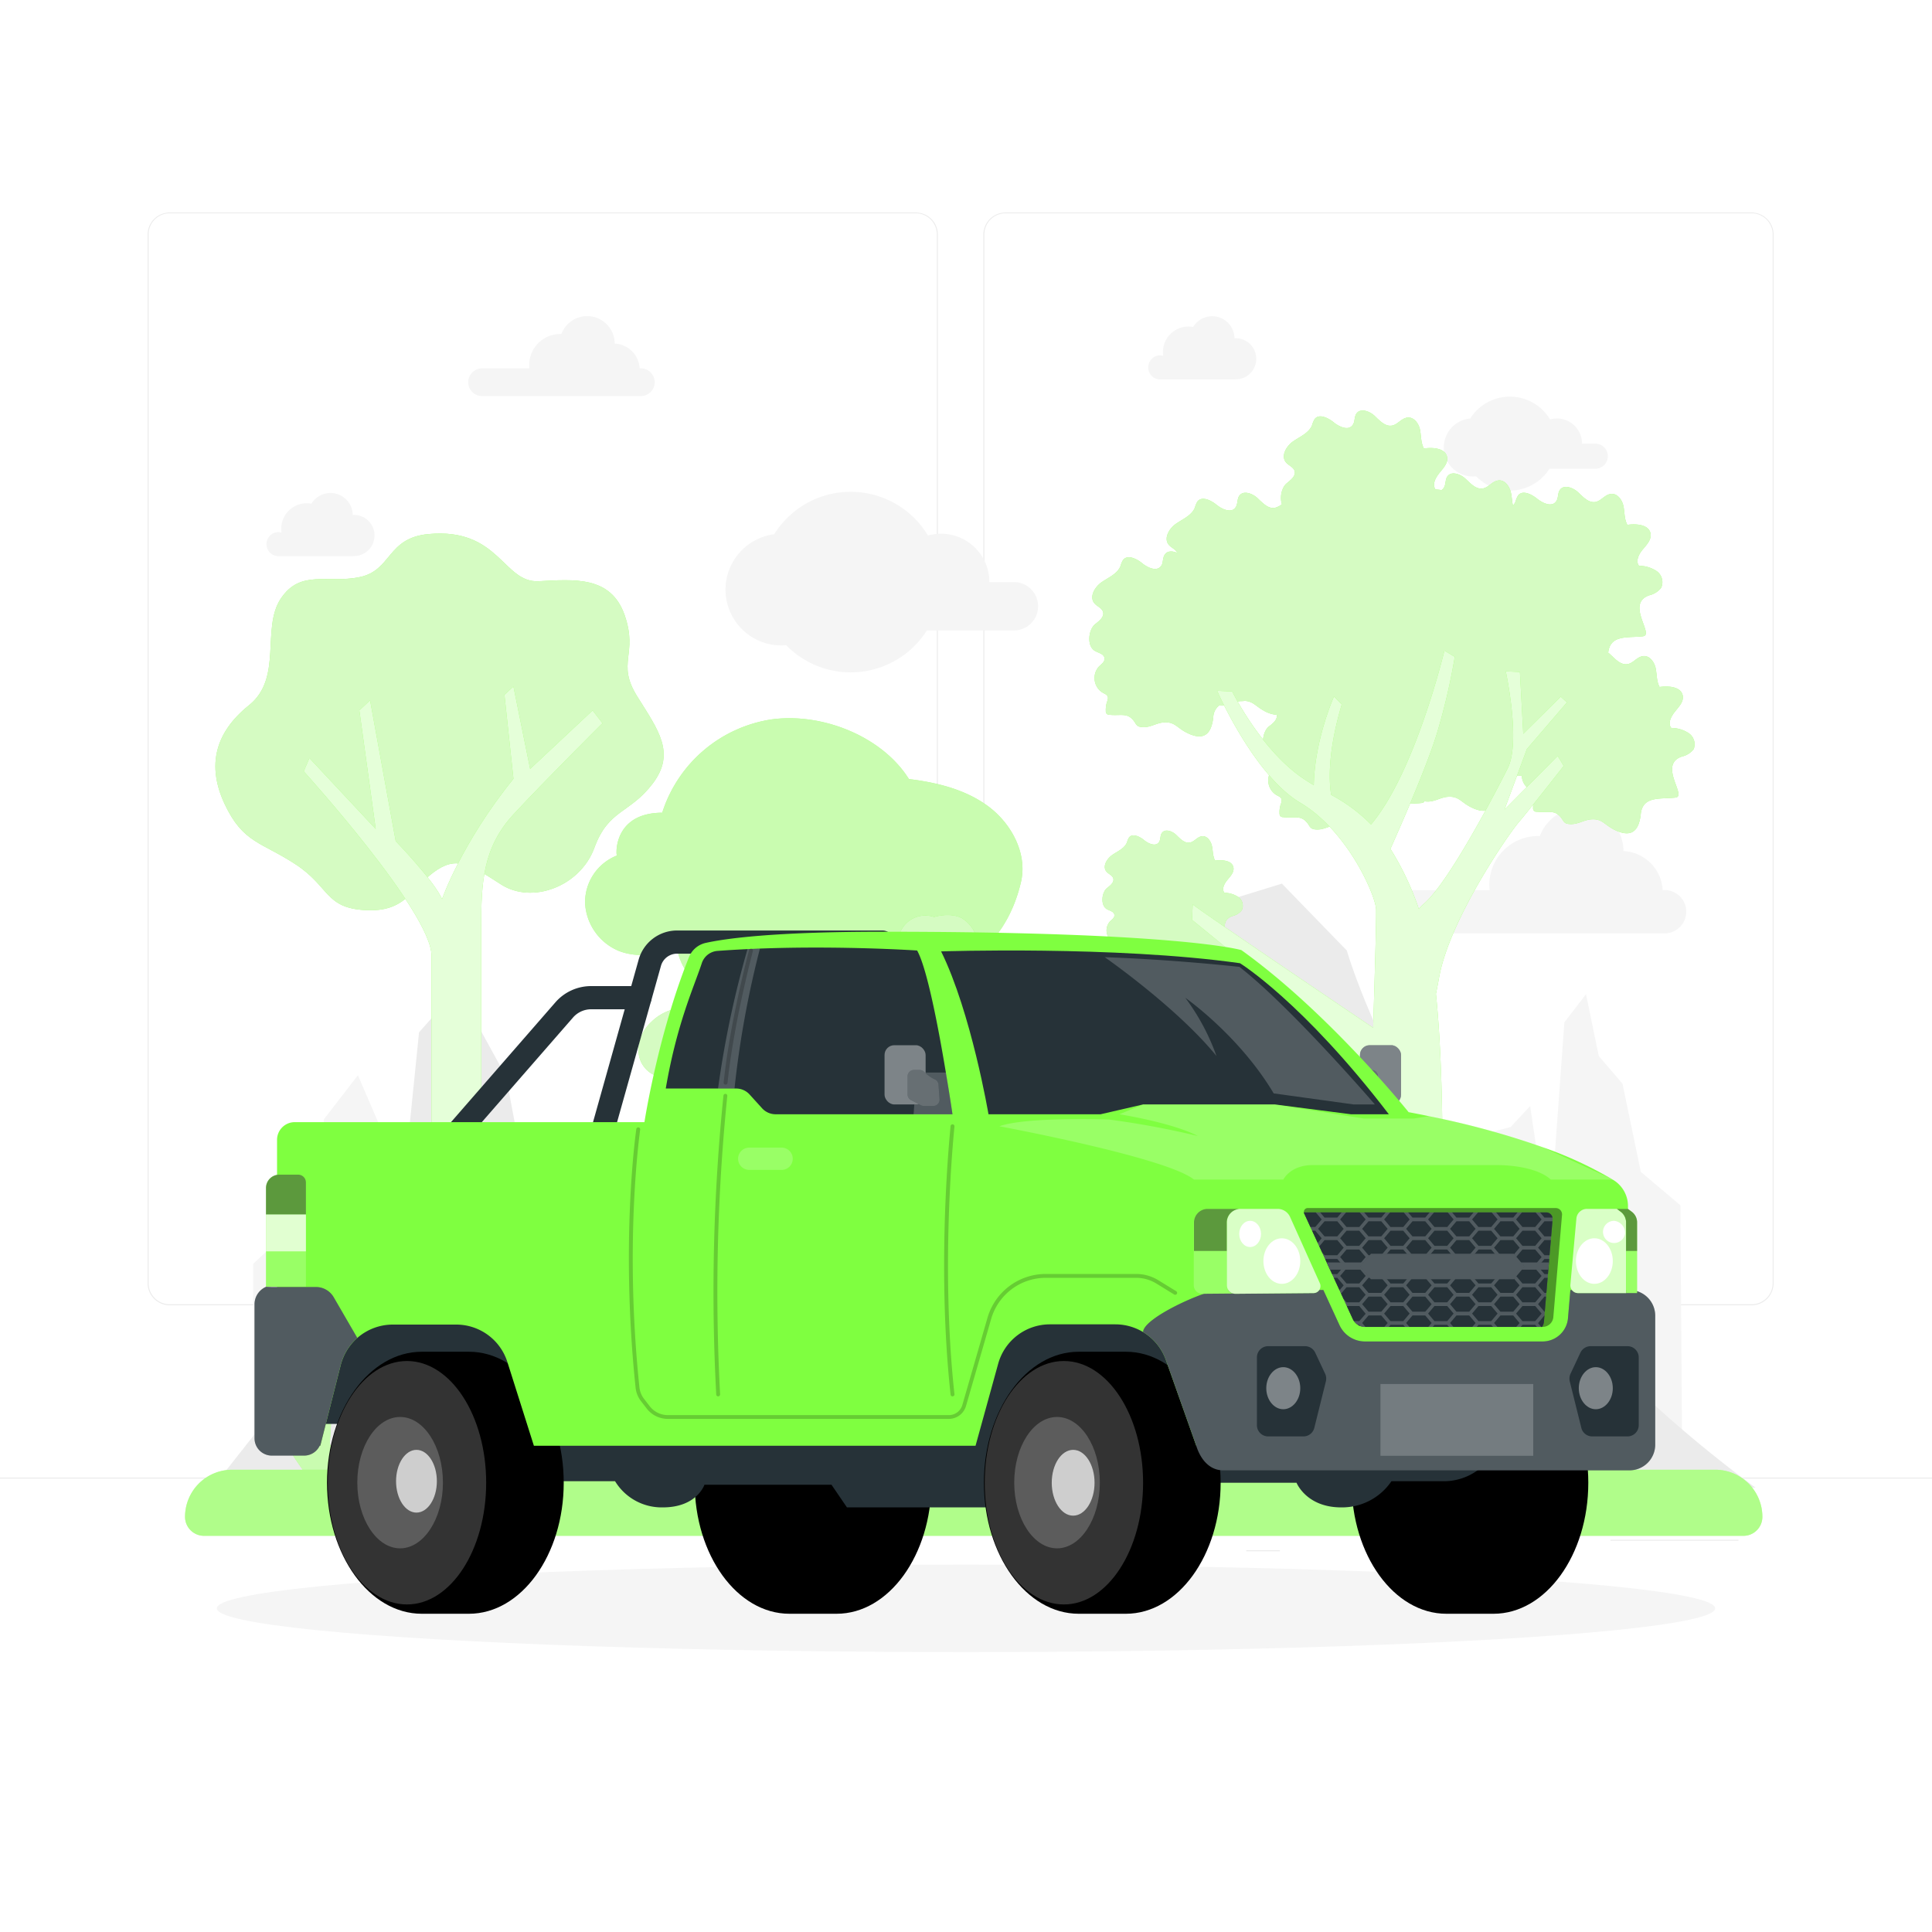 <svg class="animated" id="freepik_stories-pick-up-truck" xmlns="http://www.w3.org/2000/svg" viewBox="0 0 500 500" version="1.1" xmlns:xlink="http://www.w3.org/1999/xlink" xmlns:svgjs="http://svgjs.com/svgjs"><style>svg#freepik_stories-pick-up-truck:not(.animated) .animable {opacity: 0;}svg#freepik_stories-pick-up-truck.animated #freepik--Truck--inject-16 {animation: 3s Infinite  linear shake;animation-delay: 0s;}            @keyframes shake {                10%, 90% {                    transform: translate3d(-1px, 0, 0);                  }                  20%, 80% {                    transform: translate3d(2px, 0, 0);                  }                  30%, 50%, 70% {                    transform: translate3d(-4px, 0, 0);                  }                  40%, 60% {                    transform: translate3d(4px, 0, 0);                  }            }        </style><g id="freepik--background-complete--inject-16" class="animable" style="transform-origin: 250px 228.23px;"><rect y="382.4" width="500" height="0.25" style="fill: rgb(235, 235, 235); transform-origin: 250px 382.525px;" id="el0wn3h7188v9p" class="animable"></rect><rect x="416.78" y="398.49" width="33.12" height="0.25" style="fill: rgb(235, 235, 235); transform-origin: 433.34px 398.615px;" id="ely7etbht6olg" class="animable"></rect><rect x="322.53" y="401.21" width="8.69" height="0.25" style="fill: rgb(235, 235, 235); transform-origin: 326.875px 401.335px;" id="elm4r1bc77fi" class="animable"></rect><rect x="396.59" y="389.21" width="19.19" height="0.25" style="fill: rgb(235, 235, 235); transform-origin: 406.185px 389.335px;" id="elyvj1rd1lkhp" class="animable"></rect><rect x="52.46" y="390.89" width="43.19" height="0.25" style="fill: rgb(235, 235, 235); transform-origin: 74.055px 391.015px;" id="elo1sjwypn7wh" class="animable"></rect><rect x="104.56" y="390.89" width="6.33" height="0.25" style="fill: rgb(235, 235, 235); transform-origin: 107.725px 391.015px;" id="el3vaza6ej45f" class="animable"></rect><rect x="131.47" y="395.11" width="93.68" height="0.25" style="fill: rgb(235, 235, 235); transform-origin: 178.31px 395.235px;" id="el4gxl6drvgpw" class="animable"></rect><path d="M237,337.8H43.91a5.71,5.71,0,0,1-5.7-5.71V60.66A5.71,5.71,0,0,1,43.91,55H237a5.71,5.71,0,0,1,5.71,5.71V332.09A5.71,5.71,0,0,1,237,337.8ZM43.91,55.2a5.46,5.46,0,0,0-5.45,5.46V332.09a5.46,5.46,0,0,0,5.45,5.46H237a5.47,5.47,0,0,0,5.46-5.46V60.66A5.47,5.47,0,0,0,237,55.2Z" style="fill: rgb(235, 235, 235); transform-origin: 140.46px 196.4px;" id="eldq77nzg7vpi" class="animable"></path><path d="M453.31,337.8H260.21a5.72,5.72,0,0,1-5.71-5.71V60.66A5.72,5.72,0,0,1,260.21,55h193.1A5.71,5.71,0,0,1,459,60.66V332.09A5.71,5.71,0,0,1,453.31,337.8ZM260.21,55.2a5.47,5.47,0,0,0-5.46,5.46V332.09a5.47,5.47,0,0,0,5.46,5.46h193.1a5.47,5.47,0,0,0,5.46-5.46V60.66a5.47,5.47,0,0,0-5.46-5.46Z" style="fill: rgb(235, 235, 235); transform-origin: 356.75px 196.4px;" id="ellnsx8m11tsr" class="animable"></path><path d="M435.36,380.93l-.47-69-10.25-8.65-4.74-22.82-6.14-7.16-3.3-16-5.6,7.28-3.17,43.67-3.17-5-2.52-17-5.06,5.44-6.33,1.59-3.69,36.08-94,11.21-19.59-16.75-8-32.65-8.25-8.52L248.65,267l-7.89,2.73v16.61l-6.71,3.86-2.87,33.71-8.42,11.65-2.39-20.83s-6.45-5.16-7.88-6.4-9.56-23.9-8.33-25.59-1.76-16.39-1.76-16.39l-8.13,4.87v24.34l-8.49,2.15-1.27,10.62-21.64,3.5-3.48-16.27h-9.65l-3,9.27-8.78-.06-13.89,10-11.43-22.42L101,297.69l-8.37-19.42-8.79,11.38-3.26,36.93-4.51.52-2.09-8-8.46,8v53.83Z" style="fill: rgb(245, 245, 245); transform-origin: 250.44px 319.115px;" id="el8f3g6zfe64t" class="animable"></path><path d="M319.57,98.2H300.06a3.12,3.12,0,0,1,.09-6.23,3.24,3.24,0,0,1,.89.13,7.48,7.48,0,0,1-.07-1,6.6,6.6,0,0,1,6.6-6.59,7,7,0,0,1,1.22.11,5.76,5.76,0,0,1,10.69,2.92h.09a5.32,5.32,0,1,1,0,10.63Z" style="fill: rgb(245, 245, 245); transform-origin: 311.138px 90.019px;" id="elxpws9obxcmk" class="animable"></path><path d="M91.38,143.93H71.87a3.12,3.12,0,0,1,.09-6.23,2.91,2.91,0,0,1,.89.14,7.61,7.61,0,0,1-.07-1,6.61,6.61,0,0,1,6.6-6.6,6.06,6.06,0,0,1,1.21.12,5.77,5.77,0,0,1,10.7,2.91h.09a5.32,5.32,0,1,1,0,10.63Z" style="fill: rgb(245, 245, 245); transform-origin: 82.948px 135.758px;" id="elsbh0extfga" class="animable"></path><path d="M73,362.18l16.52-3.3,3.73-45.17,11.27-7.81,3.93-38.74,10.13-11.4,4.71,8.88L131,278.69l2.57,13.77,4.36,12.29,9.42,14.73,8.46-7.55s4.61-7.48,6.81-8.45,11.23-1.81,11.23-1.81l12.54,12v9.36l12.83,6.84,7.89,7.94,4.72,5.82,8.77,4.56c19.27-13.3,65.31-56.75,80.89-95.51L315,233.85l16.75-5.17L348.56,246s21.77,77.24,105.75,139H55Z" style="fill: rgb(235, 235, 235); transform-origin: 254.655px 306.84px;" id="el4nijo1e1gn9" class="animable"></path><path d="M366.35,230.38h19.17a13,13,0,0,1-.08-1.4,12.62,12.62,0,0,1,12.62-12.62l.46,0a11.17,11.17,0,0,1,21.63,3.9v0a10.66,10.66,0,0,1,10.14,10.08h.5a5.61,5.61,0,1,1,0,11.22H366.35a5.61,5.61,0,0,1,0-11.22Z" style="fill: rgb(245, 245, 245); transform-origin: 398.57px 225.334px;" id="el45ezsqvfd0n" class="animable"></path><path d="M124.75,95.33H137a8.69,8.69,0,0,1-.05-.89,8.05,8.05,0,0,1,8.05-8l.29,0a7.12,7.12,0,0,1,13.79,2.48v0a6.79,6.79,0,0,1,6.46,6.42h.32a3.58,3.58,0,0,1,0,7.16H124.75a3.58,3.58,0,0,1,0-7.16Z" style="fill: rgb(245, 245, 245); transform-origin: 145.303px 92.156px;" id="el1qfg3btlv37" class="animable"></path><path d="M200.36,138.27a23.33,23.33,0,0,1,39.8.33,12.5,12.5,0,0,1,15.89,12.05h6.6a6.26,6.26,0,0,1,0,12.51H239.87a23.33,23.33,0,0,1-36.4,3.82c-.4,0-.79.06-1.2.06a14.45,14.45,0,0,1-1.91-28.78Z" style="fill: rgb(245, 245, 245); transform-origin: 228.214px 150.644px;" id="elfmpru4rq6gb" class="animable"></path><path d="M380.46,108.37a12.13,12.13,0,0,1,20.7.17,6.8,6.8,0,0,1,1.76-.24,6.51,6.51,0,0,1,6.51,6.51h3.43a3.25,3.25,0,0,1,0,6.5H401a12.12,12.12,0,0,1-18.93,2c-.21,0-.41,0-.62,0a7.52,7.52,0,0,1-1-15Z" style="fill: rgb(245, 245, 245); transform-origin: 394.882px 114.809px;" id="elu0ekstw8a1q" class="animable"></path></g><g id="freepik--Shadow--inject-16" class="animable" style="transform-origin: 250px 416.24px;"><ellipse id="freepik--path--inject-16" cx="250" cy="416.24" rx="193.89" ry="11.32" style="fill: rgb(245, 245, 245); transform-origin: 250px 416.24px;" class="animable"></ellipse></g><g id="freepik--Trees--inject-16" class="animable" style="transform-origin: 251.995px 251.857px;"><path d="M269.22,387.12s16.66-14.66,11.67-17.14-11.06,11.08-11.67,9,3.26-20.65-6-19.36,0,19.36,0,19.36-6.85-7.41-9.25-6.25,7.29,14.35,7.29,14.35Z" style="fill: rgb(127, 255, 64); transform-origin: 267.705px 373.338px;" id="ell8bovbntlg" class="animable"></path><path d="M85.46,380.9s14.12-12.44,9.89-14.54S86,375.75,85.46,374s2.76-17.52-5.08-16.42,0,16.42,0,16.42-5.81-6.28-7.85-5.3,6.19,12.18,6.19,12.18Z" style="fill: rgb(127, 255, 64); transform-origin: 84.173px 369.213px;" id="elj8aki53udy" class="animable"></path><path d="M301.5,382.89s-10.87-21.21-8.14-23.29,8.14,17.72,8.14,16.18-.3-28.51,4.72-27.44,0,25.9,0,25.9,6.76-12.69,9.41-11.73-7.81,16.05-7.81,16.05,6.24-3.78,7.81-3.48-7.81,7.81-7.81,7.81Z" style="fill: rgb(127, 255, 64); transform-origin: 304.49px 365.6px;" id="el2buzlcwuy82" class="animable"></path><path d="M110.85,138.22c18.37-1.74,19.36,12.67,28.54,12.2s18.71-1.45,22.27,8.79-2.23,12.23,3.24,21,10,14.61,4.07,22.5-11.49,6.68-15.14,16.68-16.09,14.7-24.18,9.49-11.49-7.53-17.4-3.16-7.31,10.4-17.75,9.82-9.17-6.06-18-11.85-13.6-5.49-18.34-15.56-2.46-18.6,6.31-25.64,3.09-19.92,8.2-27.57,12.06-3.83,20.42-5.57S100.07,139.24,110.85,138.22Z" style="fill: rgb(127, 255, 64); transform-origin: 113.752px 186.826px;" id="el74qmtf2bag" class="animable"></path><g id="elbnvvg2pd8sw"><path d="M110.85,138.22c18.37-1.74,19.36,12.67,28.54,12.2s18.71-1.45,22.27,8.79-2.23,12.23,3.24,21,10,14.61,4.07,22.5-11.49,6.68-15.14,16.68-16.09,14.7-24.18,9.49-11.49-7.53-17.4-3.16-7.31,10.4-17.75,9.82-9.17-6.06-18-11.85-13.6-5.49-18.34-15.56-2.46-18.6,6.31-25.64,3.09-19.92,8.2-27.57,12.06-3.83,20.42-5.57S100.07,139.24,110.85,138.22Z" style="fill: rgb(250, 250, 250); opacity: 0.7; transform-origin: 113.752px 186.826px;" class="animable"></path></g><path d="M111.68,247.34c0-11.26-33.07-47.71-33.07-47.71l1.46-3.45,17.17,18.37L93,183.84l2.78-2.6,6.63,36.44s9.8,10.12,12,15c0,0,5-14.48,18.47-31.14l-2.33-21.74,2.33-2.13L137.2,199l16.17-15.15,2.55,3.32s-15.09,15-23.06,23.63-8.32,18-8.32,28.71V381.87H111.68Z" style="fill: rgb(127, 255, 64); transform-origin: 117.265px 279.77px;" id="elg2fhx7df8x" class="animable"></path><g id="elneja9hsa8r"><path d="M111.68,247.34c0-11.26-33.07-47.71-33.07-47.71l1.46-3.45,17.17,18.37L93,183.84l2.78-2.6,6.63,36.44s9.8,10.12,12,15c0,0,5-14.48,18.47-31.14l-2.33-21.74,2.33-2.13L137.2,199l16.17-15.15,2.55,3.32s-15.09,15-23.06,23.63-8.32,18-8.32,28.71V381.87H111.68Z" style="fill: rgb(255, 255, 255); isolation: isolate; opacity: 0.8; transform-origin: 117.265px 279.77px;" class="animable"></path></g><path d="M97.78,381.87c-.14-1.69.09-3.87,2.06-4.52,3.33-1.1,5.31-3.68,5.19-6.6s3.4-5.76,6-3,2.28-2.11,5.79-3.28,6.48,1.67,5.52,4.28,2.5,4.24,6.65,2,8.71,1.82,7.83,5-.16,3.51,2.46,2.46c2.12-.85,5.59.93,6,3.69Z" style="fill: rgb(127, 255, 64); transform-origin: 121.513px 373.049px;" id="elju72fi9cd4r" class="animable"></path><g id="elu3lgx6fdd0k"><path d="M97.78,381.87c-.14-1.69.09-3.87,2.06-4.52,3.33-1.1,5.31-3.68,5.19-6.6s3.4-5.76,6-3,2.28-2.11,5.79-3.28,6.48,1.67,5.52,4.28,2.5,4.24,6.65,2,8.71,1.82,7.83,5-.16,3.51,2.46,2.46c2.12-.85,5.59.93,6,3.69Z" style="fill: rgb(250, 250, 250); opacity: 0.6; transform-origin: 121.513px 373.049px;" class="animable"></path></g><path d="M235.72,271.72,232.5,281l-15.35,4.68,9.43,93.62H192.75c.81-9.22,4.65-52.77,5.43-65.53L182.6,284.2h3.11l.65,1a47.8,47.8,0,0,0,8.71,10.31,21.13,21.13,0,0,0,4.09,3c1.46-4.12,4.05-58.71,4.05-58.71s3.2,7.79,13.21,3.11l.91,34.87,10-2L237,256.55h3.88l-3.49,8.28,8.16-1.77,7-9,2.45.6-6.33,9.72Z" style="fill: rgb(127, 255, 64); transform-origin: 218.8px 309.55px;" id="el5inmvn1x7ew" class="animable"></path><g id="elm6ewy6qf8ys"><g style="isolation: isolate; opacity: 0.8; transform-origin: 218.8px 309.55px;" class="animable"><path d="M235.72,271.72,232.5,281l-15.35,4.68,9.43,93.62H192.75c.81-9.22,4.65-52.77,5.43-65.53L182.6,284.2h3.11l.65,1a47.8,47.8,0,0,0,8.71,10.31,21.13,21.13,0,0,0,4.09,3c1.46-4.12,4.05-58.71,4.05-58.71s3.2,7.79,13.21,3.11l.91,34.87,10-2L237,256.55h3.88l-3.49,8.28,8.16-1.77,7-9,2.45.6-6.33,9.72Z" style="fill: rgb(255, 255, 255); transform-origin: 218.8px 309.55px;" id="elxogx625bjf" class="animable"></path></g></g><path d="M159.69,221.4a13,13,0,0,0-8.27,12.35,14.21,14.21,0,0,0,8.64,12.31,15.66,15.66,0,0,0,15.06-2c.22,5.09,3.7,10.62,8.55,12.16a12.84,12.84,0,0,0,13.68-4.29c13.07,8.21,58.84,11.26,66.89-23.72,1.66-7.22-2.36-14.87-8.26-19.36s-13.4-6.33-20.75-7.23c-7-11.12-22.46-17.19-35.47-15.45a35.25,35.25,0,0,0-28.38,24.16C158.11,210.37,159.49,222.28,159.69,221.4Z" style="fill: rgb(127, 255, 64); transform-origin: 208.017px 221.567px;" id="elzxb8zcn7u69" class="animable"></path><path d="M175.84,290.21a7,7,0,0,0,12.52-2c3.1,2.18,7.89,1.64,11-.48a9.41,9.41,0,0,0-4-17.12,11.22,11.22,0,0,0-5.27-8.55,12.18,12.18,0,0,0-10.45-1.1,12.75,12.75,0,0,0-11.12,3.56,10.1,10.1,0,0,0-3.26,7.84,7,7,0,0,0,5.25,6.27,8.58,8.58,0,0,0-.3,6.82C171.1,287.67,173.61,289.38,175.84,290.21Z" style="fill: rgb(127, 255, 64); transform-origin: 184.376px 276.768px;" id="elracz3x6c4xs" class="animable"></path><g id="elknovm0imw8"><g style="opacity: 0.6; transform-origin: 208.017px 221.567px;" class="animable"><path d="M159.69,221.4a13,13,0,0,0-8.27,12.35,14.21,14.21,0,0,0,8.64,12.31,15.66,15.66,0,0,0,15.06-2c.22,5.09,3.7,10.62,8.55,12.16a12.84,12.84,0,0,0,13.68-4.29c13.07,8.21,58.84,11.26,66.89-23.72,1.66-7.22-2.36-14.87-8.26-19.36s-13.4-6.33-20.75-7.23c-7-11.12-22.46-17.19-35.47-15.45a35.25,35.25,0,0,0-28.38,24.16C158.11,210.37,159.49,222.28,159.69,221.4Z" style="fill: rgb(250, 250, 250); transform-origin: 208.017px 221.567px;" id="eltlpkvq57gol" class="animable"></path></g></g><g id="elbe7j1068uw"><path d="M175.84,290.21a7,7,0,0,0,12.52-2c3.1,2.18,7.89,1.64,11-.48a9.41,9.41,0,0,0-4-17.12,11.22,11.22,0,0,0-5.27-8.55,12.18,12.18,0,0,0-10.45-1.1,12.75,12.75,0,0,0-11.12,3.56,10.1,10.1,0,0,0-3.26,7.84,7,7,0,0,0,5.25,6.27,8.58,8.58,0,0,0-.3,6.82C171.1,287.67,173.61,289.38,175.84,290.21Z" style="fill: rgb(250, 250, 250); opacity: 0.7; transform-origin: 184.376px 276.768px;" class="animable"></path></g><path d="M241.74,237.32a7,7,0,0,0-8.83,9.09c-3.79.12-7.29,3.43-8.53,7a9.41,9.41,0,0,0,13.52,11.25,11.18,11.18,0,0,0,9.35,3.67,12.22,12.22,0,0,0,9-5.39,12.75,12.75,0,0,0,6.74-9.53,10.06,10.06,0,0,0-2.1-8.22,7,7,0,0,0-8-1.87,8.6,8.6,0,0,0-3.85-5.63C247.05,236.51,244,236.65,241.74,237.32Z" style="fill: rgb(127, 255, 64); transform-origin: 243.517px 252.593px;" id="elmum0v0jjkla" class="animable"></path><g id="ely7j15s56ux"><path d="M241.74,237.32a7,7,0,0,0-8.83,9.09c-3.79.12-7.29,3.43-8.53,7a9.41,9.41,0,0,0,13.52,11.25,11.18,11.18,0,0,0,9.35,3.67,12.22,12.22,0,0,0,9-5.39,12.75,12.75,0,0,0,6.74-9.53,10.06,10.06,0,0,0-2.1-8.22,7,7,0,0,0-8-1.87,8.6,8.6,0,0,0-3.85-5.63C247.05,236.51,244,236.65,241.74,237.32Z" style="fill: rgb(250, 250, 250); opacity: 0.7; transform-origin: 243.517px 252.593px;" class="animable"></path></g><path d="M244.15,383.13c3.62-2.46.36-6.64-3.26-7.13s-7.28-4.82-7.45-7.57-6.7-11.23-16.85-6-7.06.77-14.41-.7-12,2.76-8.75,5.94c0,0-7.38-1.26-10.42,3.41s0,7.58,0,7.58-13.88-.28-12.63,5.54S244.15,383.13,244.15,383.13Z" style="fill: rgb(127, 255, 64); transform-origin: 208.014px 373.648px;" id="elo22kygdri7" class="animable"></path><g id="elugrvoqhj7ej"><path d="M244.15,383.13c3.62-2.46.36-6.64-3.26-7.13s-7.28-4.82-7.45-7.57-6.7-11.23-16.85-6-7.06.77-14.41-.7-12,2.76-8.75,5.94c0,0-7.38-1.26-10.42,3.41s0,7.58,0,7.58-13.88-.28-12.63,5.54S244.15,383.13,244.15,383.13Z" style="fill: rgb(250, 250, 250); opacity: 0.6; transform-origin: 208.014px 373.648px;" class="animable"></path></g><path d="M328.39,383.75c-.15-1.85.1-4.25,2.27-5,3.66-1.21,5.84-4.05,5.71-7.26s3.74-6.34,6.64-3.33,2.5-2.31,6.36-3.61,7.13,1.85,6.08,4.72,2.75,4.66,7.31,2.22,9.57,2,8.61,5.47-.17,3.86,2.71,2.7c2.33-.94,6.15,1,6.57,4.05Z" style="fill: rgb(127, 255, 64); transform-origin: 354.502px 373.999px;" id="el96nnrqzs0or" class="animable"></path><g id="el0mm6s5hd1nk"><path d="M328.39,383.75c-.15-1.85.1-4.25,2.27-5,3.66-1.21,5.84-4.05,5.71-7.26s3.74-6.34,6.64-3.33,2.5-2.31,6.36-3.61,7.13,1.85,6.08,4.72,2.75,4.66,7.31,2.22,9.57,2,8.61,5.47-.17,3.86,2.71,2.7c2.33-.94,6.15,1,6.57,4.05Z" style="fill: rgb(250, 250, 250); opacity: 0.6; transform-origin: 354.502px 373.999px;" class="animable"></path></g><path d="M437.1,189.79a8.21,8.21,0,0,0-4.6-1.4c-.94-1.26,0-3,1-4.25s2.28-2.55,2-4.1c-.44-2.34-3.67-2.58-6-2.24-.79-1.44-.69-3.19-1-4.79s-1.52-3.34-3.16-3.22-2.57,1.8-4.09,2.08c-1.77.33-3.21-1.29-4.53-2.52a4.33,4.33,0,0,0-.52-.42h0c.52-4.78,5.06-3.8,9-4.26,3.06-.36-4.62-8.43,1.63-10.61a5.4,5.4,0,0,0,3.06-1.92,3.48,3.48,0,0,0-1.13-4.32,8.25,8.25,0,0,0-4.6-1.39c-.94-1.27,0-3.06,1-4.25s2.29-2.55,2-4.1c-.44-2.34-3.67-2.58-6-2.25-.8-1.44-.69-3.18-1-4.79s-1.52-3.34-3.16-3.22-2.57,1.81-4.09,2.09c-1.77.32-3.21-1.3-4.52-2.52s-3.68-2.07-4.7-.59c-.61.89-.33,2.18-1,3-1.09,1.52-3.46.43-4.91-.75s-3.78-2.3-4.91-.81a6.07,6.07,0,0,0-.66,1.57,4.12,4.12,0,0,1-.66,1.08c-.24-1.09-.27-2.24-.51-3.34-.34-1.61-1.52-3.34-3.16-3.22s-2.57,1.8-4.09,2.08c-1.77.33-3.21-1.29-4.52-2.51s-3.68-2.07-4.7-.59c-.61.89-.33,2.18-1,3.05a1.66,1.66,0,0,1-.51.48c-.51-.09-1-.14-1.55-.18-.94-1.26,0-3,1-4.25s2.29-2.55,2-4.1c-.44-2.34-3.67-2.58-6-2.24-.8-1.44-.7-3.19-1-4.8s-1.52-3.33-3.16-3.21-2.57,1.8-4.09,2.08c-1.77.33-3.21-1.29-4.52-2.52s-3.68-2.07-4.7-.58c-.61.88-.33,2.18-1,3-1.09,1.51-3.46.42-4.91-.76s-3.78-2.29-4.91-.81a6.29,6.29,0,0,0-.66,1.58c-.81,2-3.07,2.92-4.86,4.15s-3.28,3.78-1.9,5.45c.68.83,1.93,1.21,2.24,2.23.39,1.28-1,2.35-2,3.17-1.3,1-1.92,3.61-1.27,5.43a4.66,4.66,0,0,1-1.82.94c-1.77.33-3.21-1.29-4.53-2.52s-3.68-2.06-4.7-.58c-.61.89-.33,2.18-1,3.05-1.09,1.51-3.46.43-4.91-.75s-3.79-2.3-4.92-.82a7.12,7.12,0,0,0-.66,1.58c-.81,2-3.07,2.92-4.86,4.15s-3.28,3.78-1.9,5.45c.66.8,1.83,1.18,2.2,2.12-1.19-.53-2.5-.61-3.2.4s-.33,2.18-1,3c-1.1,1.51-3.47.42-4.91-.76s-3.79-2.29-4.92-.81a6.29,6.29,0,0,0-.66,1.58c-.81,2-3.07,2.92-4.86,4.15s-3.28,3.78-1.9,5.45c.68.83,1.93,1.21,2.24,2.23.39,1.28-.95,2.35-2,3.17-1.77,1.36-2.29,5.65-.1,6.94.91.54,2.29.76,2.47,1.81s-.82,1.61-1.48,2.3a4.45,4.45,0,0,0,1,6.69c.53.29,1.18.53,1.35,1.1a2.12,2.12,0,0,1-.19,1.25,6.68,6.68,0,0,0-.33,2.39,1.09,1.09,0,0,0,.25.77,1.18,1.18,0,0,0,.71.23c3.22.3,4.84-.77,6.68,2.14a2.21,2.21,0,0,0,.64.75,2.06,2.06,0,0,0,.88.27c2.21.29,3.73-1,5.78-1.19,2.84-.22,3.36,1.26,5.79,2.55,3.82,2,5.77,1,6.63-1.64a11.17,11.17,0,0,0,.46-2.29,4,4,0,0,1,1.51-3h.07c2.06.27,3.53-.84,5.37-1.13.39,0,.77,0,1.16-.06,2.19.08,2.85,1.39,5,2.55a7.93,7.93,0,0,0,3.3,1.06c.26,1.22-1,2.25-2,3-1.76,1.36-2.28,5.65-.09,6.94.91.54,2.29.76,2.47,1.81s-.82,1.61-1.48,2.3a4.45,4.45,0,0,0,1,6.69c.53.29,1.18.53,1.35,1.1a2.12,2.12,0,0,1-.19,1.25,6.47,6.47,0,0,0-.33,2.39,1.09,1.09,0,0,0,.25.77,1.15,1.15,0,0,0,.7.23c3.23.3,4.85-.77,6.69,2.14a2.21,2.21,0,0,0,.64.75,2.06,2.06,0,0,0,.88.27c2.21.29,3.73-1,5.78-1.19,2.84-.22,3.36,1.26,5.79,2.55,3.82,2,5.77,1,6.63-1.64a11.17,11.17,0,0,0,.46-2.29c.52-4.78,5.06-3.8,9-4.26a.78.78,0,0,0,.66-.41l.24,0c2.21.3,3.73-1,5.78-1.18,2.84-.22,3.36,1.26,5.79,2.55,3.82,2,5.77,1,6.63-1.64a11.13,11.13,0,0,0,.46-2.3c.41-3.71,3.24-3.95,6.33-4.08a4.26,4.26,0,0,0,2.09,3.59c.52.29,1.17.53,1.35,1.1a2.2,2.2,0,0,1-.19,1.25,6.69,6.69,0,0,0-.34,2.39.87.87,0,0,0,1,1c3.23.3,4.84-.77,6.68,2.15a2.29,2.29,0,0,0,.64.74,2.1,2.1,0,0,0,.88.27c2.22.29,3.74-1,5.79-1.19,2.83-.22,3.36,1.26,5.79,2.55,3.82,2,5.77,1,6.63-1.64a11.17,11.17,0,0,0,.46-2.29c.52-4.78,5.06-3.8,9-4.26,3.07-.36-4.61-8.44,1.64-10.62a5.33,5.33,0,0,0,3.06-1.92A3.48,3.48,0,0,0,437.1,189.79Z" style="fill: rgb(127, 255, 64); transform-origin: 360.238px 161.651px;" id="eld10j6x2xd0h" class="animable"></path><path d="M320.49,232.16a6.54,6.54,0,0,0-3.62-1.1c-.75-1,0-2.4.78-3.34s1.79-2,1.56-3.23c-.35-1.84-2.89-2-4.74-1.77-.63-1.13-.55-2.51-.82-3.77s-1.2-2.63-2.49-2.54-2,1.42-3.22,1.64c-1.39.26-2.52-1-3.56-2s-2.9-1.63-3.7-.46c-.48.7-.26,1.72-.76,2.4-.86,1.19-2.73.34-3.86-.59s-3-1.81-3.88-.64a5.24,5.24,0,0,0-.52,1.24c-.63,1.58-2.42,2.3-3.82,3.27s-2.59,3-1.5,4.29c.54.65,1.52.95,1.77,1.76.3,1-.76,1.85-1.59,2.49-1.39,1.07-1.8,4.45-.08,5.47.72.42,1.8.6,1.95,1.42s-.65,1.27-1.17,1.81a3.51,3.51,0,0,0,.82,5.27c.42.23.93.42,1.07.87a1.78,1.78,0,0,1-.15,1,5.23,5.23,0,0,0-.27,1.88.69.69,0,0,0,.76.79c2.54.24,3.81-.6,5.26,1.69a1.92,1.92,0,0,0,.5.59,1.72,1.72,0,0,0,.7.21c1.74.23,2.94-.81,4.55-.94,2.23-.17,2.65,1,4.56,2,3,1.6,4.54.78,5.22-1.29a9.79,9.79,0,0,0,.37-1.81c.4-3.76,4-3,7.07-3.35,2.41-.29-3.64-6.64,1.29-8.36a4.27,4.27,0,0,0,2.41-1.51A2.75,2.75,0,0,0,320.49,232.16Z" style="fill: rgb(127, 255, 64); transform-origin: 303.471px 233.835px;" id="el1b6g85zg2xi" class="animable"></path><g id="elhbov3pcu2xb"><g style="opacity: 0.7; transform-origin: 360.238px 179.478px;" class="animable"><path d="M437.1,189.79a8.21,8.21,0,0,0-4.6-1.4c-.94-1.26,0-3,1-4.25s2.28-2.55,2-4.1c-.44-2.34-3.67-2.58-6-2.24-.79-1.44-.69-3.19-1-4.79s-1.52-3.34-3.16-3.22-2.57,1.8-4.09,2.08c-1.77.33-3.21-1.29-4.53-2.52a4.33,4.33,0,0,0-.52-.42h0c.52-4.78,5.06-3.8,9-4.26,3.06-.36-4.62-8.43,1.63-10.61a5.4,5.4,0,0,0,3.06-1.92,3.48,3.48,0,0,0-1.13-4.32,8.25,8.25,0,0,0-4.6-1.39c-.94-1.27,0-3.06,1-4.25s2.29-2.55,2-4.1c-.44-2.34-3.67-2.58-6-2.25-.8-1.44-.69-3.18-1-4.79s-1.52-3.34-3.16-3.22-2.57,1.81-4.09,2.09c-1.77.32-3.21-1.3-4.52-2.52s-3.68-2.07-4.7-.59c-.61.89-.33,2.18-1,3-1.09,1.52-3.46.43-4.91-.75s-3.78-2.3-4.91-.81a6.07,6.07,0,0,0-.66,1.57,4.12,4.12,0,0,1-.66,1.08c-.24-1.09-.27-2.24-.51-3.34-.34-1.61-1.52-3.34-3.16-3.22s-2.57,1.8-4.09,2.08c-1.77.33-3.21-1.29-4.52-2.51s-3.68-2.07-4.7-.59c-.61.89-.33,2.18-1,3.05a1.66,1.66,0,0,1-.51.48c-.51-.09-1-.14-1.55-.18-.94-1.26,0-3,1-4.25s2.29-2.55,2-4.1c-.44-2.34-3.67-2.58-6-2.24-.8-1.44-.7-3.19-1-4.8s-1.52-3.33-3.16-3.21-2.57,1.8-4.09,2.08c-1.77.33-3.21-1.29-4.52-2.52s-3.68-2.07-4.7-.58c-.61.88-.33,2.18-1,3-1.09,1.51-3.46.42-4.91-.76s-3.78-2.29-4.91-.81a6.29,6.29,0,0,0-.66,1.58c-.81,2-3.07,2.92-4.86,4.15s-3.28,3.78-1.9,5.45c.68.83,1.93,1.21,2.24,2.23.39,1.28-1,2.35-2,3.17-1.3,1-1.92,3.61-1.27,5.43a4.66,4.66,0,0,1-1.82.94c-1.77.33-3.21-1.29-4.53-2.52s-3.68-2.06-4.7-.58c-.61.89-.33,2.18-1,3.05-1.09,1.51-3.46.43-4.91-.75s-3.79-2.3-4.92-.82a7.12,7.12,0,0,0-.66,1.58c-.81,2-3.07,2.92-4.86,4.15s-3.28,3.78-1.9,5.45c.66.8,1.83,1.18,2.2,2.12-1.19-.53-2.5-.61-3.2.4s-.33,2.18-1,3c-1.1,1.51-3.47.42-4.91-.76s-3.79-2.29-4.92-.81a6.29,6.29,0,0,0-.66,1.58c-.81,2-3.07,2.92-4.86,4.15s-3.28,3.78-1.9,5.45c.68.83,1.93,1.21,2.24,2.23.39,1.28-.95,2.35-2,3.17-1.77,1.36-2.29,5.65-.1,6.94.91.54,2.29.76,2.47,1.81s-.82,1.61-1.48,2.3a4.45,4.45,0,0,0,1,6.69c.53.29,1.18.53,1.35,1.1a2.12,2.12,0,0,1-.19,1.25,6.68,6.68,0,0,0-.33,2.39,1.09,1.09,0,0,0,.25.77,1.18,1.18,0,0,0,.71.23c3.22.3,4.84-.77,6.68,2.14a2.21,2.21,0,0,0,.64.75,2.06,2.06,0,0,0,.88.27c2.21.29,3.73-1,5.78-1.19,2.84-.22,3.36,1.26,5.79,2.55,3.82,2,5.77,1,6.63-1.64a11.17,11.17,0,0,0,.46-2.29,4,4,0,0,1,1.51-3h.07c2.06.27,3.53-.84,5.37-1.13.39,0,.77,0,1.16-.06,2.19.08,2.85,1.39,5,2.55a7.93,7.93,0,0,0,3.3,1.06c.26,1.22-1,2.25-2,3-1.76,1.36-2.28,5.65-.09,6.94.91.54,2.29.76,2.47,1.81s-.82,1.61-1.48,2.3a4.45,4.45,0,0,0,1,6.69c.53.29,1.18.53,1.35,1.1a2.12,2.12,0,0,1-.19,1.25,6.47,6.47,0,0,0-.33,2.39,1.09,1.09,0,0,0,.25.77,1.15,1.15,0,0,0,.7.23c3.23.3,4.85-.77,6.69,2.14a2.21,2.21,0,0,0,.64.75,2.06,2.06,0,0,0,.88.27c2.21.29,3.73-1,5.78-1.19,2.84-.22,3.36,1.26,5.79,2.55,3.82,2,5.77,1,6.63-1.64a11.17,11.17,0,0,0,.46-2.29c.52-4.78,5.06-3.8,9-4.26a.78.78,0,0,0,.66-.41l.24,0c2.21.3,3.73-1,5.78-1.18,2.84-.22,3.36,1.26,5.79,2.55,3.82,2,5.77,1,6.63-1.64a11.13,11.13,0,0,0,.46-2.3c.41-3.71,3.24-3.95,6.33-4.08a4.26,4.26,0,0,0,2.09,3.59c.52.29,1.17.53,1.35,1.1a2.2,2.2,0,0,1-.19,1.25,6.69,6.69,0,0,0-.34,2.39.87.87,0,0,0,1,1c3.23.3,4.84-.77,6.68,2.15a2.29,2.29,0,0,0,.64.74,2.1,2.1,0,0,0,.88.27c2.22.29,3.74-1,5.79-1.19,2.83-.22,3.36,1.26,5.79,2.55,3.82,2,5.77,1,6.63-1.64a11.17,11.17,0,0,0,.46-2.29c.52-4.78,5.06-3.8,9-4.26,3.07-.36-4.61-8.44,1.64-10.62a5.33,5.33,0,0,0,3.06-1.92A3.48,3.48,0,0,0,437.1,189.79Z" style="fill: rgb(250, 250, 250); transform-origin: 360.238px 161.651px;" id="elya2lza8wgja" class="animable"></path><path d="M320.49,232.16a6.54,6.54,0,0,0-3.62-1.1c-.75-1,0-2.4.78-3.34s1.79-2,1.56-3.23c-.35-1.84-2.89-2-4.74-1.77-.63-1.13-.55-2.51-.82-3.77s-1.2-2.63-2.49-2.54-2,1.42-3.22,1.64c-1.39.26-2.52-1-3.56-2s-2.9-1.63-3.7-.46c-.48.7-.26,1.72-.76,2.4-.86,1.19-2.73.34-3.86-.59s-3-1.81-3.88-.64a5.24,5.24,0,0,0-.52,1.24c-.63,1.58-2.42,2.3-3.82,3.27s-2.59,3-1.5,4.29c.54.65,1.52.95,1.77,1.76.3,1-.76,1.85-1.59,2.49-1.39,1.07-1.8,4.45-.08,5.47.72.42,1.8.6,1.95,1.42s-.65,1.27-1.17,1.81a3.51,3.51,0,0,0,.82,5.27c.42.23.93.42,1.07.87a1.78,1.78,0,0,1-.15,1,5.23,5.23,0,0,0-.27,1.88.69.69,0,0,0,.76.79c2.54.24,3.81-.6,5.26,1.69a1.92,1.92,0,0,0,.5.59,1.72,1.72,0,0,0,.7.21c1.74.23,2.94-.81,4.55-.94,2.23-.17,2.65,1,4.56,2,3,1.6,4.54.78,5.22-1.29a9.79,9.79,0,0,0,.37-1.81c.4-3.76,4-3,7.07-3.35,2.41-.29-3.64-6.64,1.29-8.36a4.27,4.27,0,0,0,2.41-1.51A2.75,2.75,0,0,0,320.49,232.16Z" style="fill: rgb(250, 250, 250); transform-origin: 303.471px 233.835px;" id="el1aju59otgwc" class="animable"></path></g></g><path d="M389.35,209.54l5.8-15.67,10.38-12.09-1.61-1.48-9.7,9.61-.87-16-3.66-.17s4,18.42.45,25.2c0,0-14.56,29.18-21.85,35.15a6.14,6.14,0,0,0-1.09,1.18,72.92,72.92,0,0,0-7.36-15.58c3.09-6.92,9.75-22.15,12.16-30.3A162.23,162.23,0,0,0,376.49,170l-2.67-1.63s-7.57,31.56-19,45a42.56,42.56,0,0,0-10.33-7.67c-.66-4.34-.67-11.84,2.75-23.39l-2-2.06s-5,11.1-5.23,22.94a40.85,40.85,0,0,1-4.51-3c-10-7.76-16.6-21.23-16.6-21.23l-3.91-.19s9.57,21.91,21.54,29,19.16,23.19,19.59,27.36c.12,1.18-.21,13.65-.75,30.86-13-8.79-45-30.44-46.69-31.94l-.19,4,46.56,38c-1.29,40-3.3,96-3.62,105l19,.92c.81-12.4,5.27-84.86,1.19-124.77.25-1.19.52-2.56.8-4.15,2.63-14.86,17.68-36.79,20.65-40.28s11.62-14.55,11.62-14.55l-1.56-2.59Z" style="fill: rgb(127, 255, 64); transform-origin: 357.01px 275.17px;" id="elzg72notchk" class="animable"></path><g id="eljnahrlxwmak"><path d="M389.35,209.54l5.8-15.67,10.38-12.09-1.61-1.48-9.7,9.61-.87-16-3.66-.17s4,18.42.45,25.2c0,0-14.56,29.18-21.85,35.15a6.14,6.14,0,0,0-1.09,1.18,72.92,72.92,0,0,0-7.36-15.58c3.09-6.92,9.75-22.15,12.16-30.3A162.23,162.23,0,0,0,376.49,170l-2.67-1.63s-7.57,31.56-19,45a42.56,42.56,0,0,0-10.33-7.67c-.66-4.34-.67-11.84,2.75-23.39l-2-2.06s-5,11.1-5.23,22.94a40.85,40.85,0,0,1-4.51-3c-10-7.76-16.6-21.23-16.6-21.23l-3.91-.19s9.57,21.91,21.54,29,19.16,23.19,19.59,27.36c.12,1.18-.21,13.65-.75,30.86-13-8.79-45-30.44-46.69-31.94l-.19,4,46.56,38c-1.29,40-3.3,96-3.62,105l19,.92c.81-12.4,5.27-84.86,1.19-124.77.25-1.19.52-2.56.8-4.15,2.63-14.86,17.68-36.79,20.65-40.28s11.62-14.55,11.62-14.55l-1.56-2.59Z" style="fill: rgb(255, 255, 255); isolation: isolate; opacity: 0.8; transform-origin: 357.01px 275.17px;" class="animable"></path></g><path d="M395,383.75c.15-1.85-.1-4.25-2.27-5-3.66-1.21-5.84-4.05-5.71-7.26s-3.74-6.34-6.63-3.33-2.51-2.31-6.37-3.61-7.13,1.85-6.08,4.72-2.75,4.66-7.31,2.22-9.57,2-8.61,5.47.18,3.86-2.71,2.7c-2.33-.94-6.15,1-6.57,4.05Z" style="fill: rgb(127, 255, 64); transform-origin: 368.888px 373.999px;" id="el9lr0170ljo6" class="animable"></path><g id="el4q28f8aotqd"><path d="M395,383.75c.15-1.85-.1-4.25-2.27-5-3.66-1.21-5.84-4.05-5.71-7.26s-3.74-6.34-6.63-3.33-2.51-2.31-6.37-3.61-7.13,1.85-6.08,4.72-2.75,4.66-7.31,2.22-9.57,2-8.61,5.47.18,3.86-2.71,2.7c-2.33-.94-6.15,1-6.57,4.05Z" style="fill: rgb(250, 250, 250); opacity: 0.6; transform-origin: 368.888px 373.999px;" class="animable"></path></g><g id="elviark55wwe8"><path d="M269.22,387.12s16.66-14.66,11.67-17.14-11.06,11.08-11.67,9,3.26-20.65-6-19.36,0,19.36,0,19.36-6.85-7.41-9.25-6.25,7.29,14.35,7.29,14.35Z" style="fill: rgb(250, 250, 250); opacity: 0.6; transform-origin: 267.705px 373.338px;" class="animable"></path></g><g id="elw9206d46f3"><path d="M85.46,380.9s14.12-12.44,9.89-14.54S86,375.75,85.46,374s2.76-17.52-5.08-16.42,0,16.42,0,16.42-5.81-6.28-7.85-5.3,6.19,12.18,6.19,12.18Z" style="fill: rgb(250, 250, 250); opacity: 0.6; transform-origin: 84.173px 369.213px;" class="animable"></path></g><g id="elyrhvxrh6ttk"><path d="M301.5,382.89s-10.87-21.21-8.14-23.29,8.14,17.72,8.14,16.18-.3-28.51,4.72-27.44,0,25.9,0,25.9,6.76-12.69,9.41-11.73-7.81,16.05-7.81,16.05,6.24-3.78,7.81-3.48-7.81,7.81-7.81,7.81Z" style="fill: rgb(250, 250, 250); opacity: 0.6; transform-origin: 304.49px 365.6px;" class="animable"></path></g><path d="M443.91,380.37H60.08a12.19,12.19,0,0,0-12.19,12.19h0a4.91,4.91,0,0,0,4.91,4.91H451.19a4.9,4.9,0,0,0,4.91-4.91h0A12.19,12.19,0,0,0,443.91,380.37Z" style="fill: rgb(127, 255, 64); transform-origin: 251.995px 388.92px;" id="eleb0jazye6ns" class="animable"></path><g id="elqxsm7mrus5o"><path d="M443.91,380.37H60.08a12.19,12.19,0,0,0-12.19,12.19h0a4.91,4.91,0,0,0,4.91,4.91H451.19a4.9,4.9,0,0,0,4.91-4.91h0A12.19,12.19,0,0,0,443.91,380.37Z" style="fill: rgb(250, 250, 250); opacity: 0.4; transform-origin: 251.995px 388.92px;" class="animable"></path></g></g><g id="freepik--Truck--inject-16" class="animable" style="transform-origin: 247.12px 329.225px;"><g id="el5i0hftva8hn"><rect x="351.96" y="270.5" width="10.63" height="15.33" rx="2.52" style="fill: rgb(38, 50, 56); transform-origin: 357.275px 278.165px; transform: rotate(180deg);" class="animable"></rect></g><g id="elay09hxwdj3"><rect x="351.96" y="270.5" width="10.63" height="15.33" rx="2.52" style="fill: rgb(255, 255, 255); opacity: 0.4; transform-origin: 357.275px 278.165px; transform: rotate(180deg);" class="animable"></rect></g><path d="M352.35,277.38a9.23,9.23,0,0,1-2.72,1.94,1.63,1.63,0,0,0-1.05,1.39l-.27,3.77a1.63,1.63,0,0,0,1.62,1.74h2.48a1.63,1.63,0,0,0,.75-.18l2.58-1.34a1.61,1.61,0,0,0,.87-1.44v-4.73a1.62,1.62,0,0,0-1.62-1.62h-1.5A1.63,1.63,0,0,0,352.35,277.38Z" style="fill: rgb(38, 50, 56); transform-origin: 352.458px 281.565px;" id="elzp1xpu4b05" class="animable"></path><g id="el0pjphgdixen"><path d="M352.35,277.38a9.23,9.23,0,0,1-2.72,1.94,1.63,1.63,0,0,0-1.05,1.39l-.27,3.77a1.63,1.63,0,0,0,1.62,1.74h2.48a1.63,1.63,0,0,0,.75-.18l2.58-1.34a1.61,1.61,0,0,0,.87-1.44v-4.73a1.62,1.62,0,0,0-1.62-1.62h-1.5A1.63,1.63,0,0,0,352.35,277.38Z" style="fill: rgb(255, 255, 255); opacity: 0.3; transform-origin: 352.458px 281.565px;" class="animable"></path></g><path d="M153.12,305.77a2.82,2.82,0,0,1-.81-.11,3,3,0,0,1-2.08-3.7l15.06-53.63a10.33,10.33,0,0,1,9.92-7.52h53.15a3,3,0,0,1,0,6H175.21a4.33,4.33,0,0,0-4.15,3.14L156,303.58A3,3,0,0,1,153.12,305.77Z" style="fill: rgb(38, 50, 56); transform-origin: 190.739px 273.29px;" id="ele744tzodl8c" class="animable"></path><path d="M112.17,303.22a3,3,0,0,1-2.26-5l33.83-38.82a12.26,12.26,0,0,1,9.24-4.2h12.64a3,3,0,0,1,0,6H153a6.23,6.23,0,0,0-4.71,2.14l-33.84,38.82A3,3,0,0,1,112.17,303.22Z" style="fill: rgb(38, 50, 56); transform-origin: 138.883px 279.21px;" id="elzb7ghavx6he" class="animable"></path><path d="M374.32,349.83h12.2c13.55,0,24.53,15.18,24.53,33.9s-11,33.91-24.53,33.91h-12.2c-13.55,0-24.53-15.18-24.53-33.91S360.77,349.83,374.32,349.83Z" id="elx9doxnsfxr" class="animable" style="transform-origin: 380.42px 383.735px;"></path><path d="M204.31,349.83h12.2c13.55,0,24.53,15.18,24.53,33.9s-11,33.91-24.53,33.91h-12.2c-13.55,0-24.53-15.18-24.53-33.91S190.76,349.83,204.31,349.83Z" id="elj8683cpdiwb" class="animable" style="transform-origin: 210.41px 383.735px;"></path><path d="M77.76,368.51H90.3l12.2,14.83h56.68a14.12,14.12,0,0,0,12.37,6.77c8.82,0,10.76-5.86,10.76-5.86h32.88l4,5.86h58.53l9.06-6.38h48.76s2.53,6.38,11.56,6.38a15.42,15.42,0,0,0,13-6.77h13.52A14.91,14.91,0,0,0,387.49,374l15.27-37.94h-325Z" style="fill: rgb(38, 50, 56); transform-origin: 240.26px 363.087px;" id="elncejzt0a2c" class="animable"></path><path d="M279.17,349.83h12.2c13.55,0,24.53,15.18,24.53,33.9s-11,33.91-24.53,33.91h-12.2c-13.55,0-24.53-15.18-24.53-33.91S265.62,349.83,279.17,349.83Z" id="el7lljquxusvd" class="animable" style="transform-origin: 285.27px 383.735px;"></path><g id="elu7fhs6zop5"><path d="M275.33,352.23c11.32,0,20.5,14.11,20.5,31.5s-9.18,31.5-20.5,31.5-20.49-14.1-20.49-31.5S264,352.23,275.33,352.23Z" style="fill: rgb(255, 255, 255); opacity: 0.2; transform-origin: 275.335px 383.73px;" class="animable"></path></g><g id="elksst8dksjf"><path d="M273.56,366.71c6.12,0,11.08,7.62,11.08,17s-5,17-11.08,17-11.08-7.62-11.08-17S267.44,366.71,273.56,366.71Z" style="fill: rgb(255, 255, 255); opacity: 0.2; transform-origin: 273.56px 383.71px;" class="animable"></path></g><g id="el842qmspu97"><path d="M277.73,375.22c3.06,0,5.54,3.81,5.54,8.51s-2.48,8.52-5.54,8.52-5.54-3.82-5.54-8.52S274.67,375.22,277.73,375.22Z" style="fill: rgb(255, 255, 255); isolation: isolate; opacity: 0.7; transform-origin: 277.73px 383.735px;" class="animable"></path></g><path d="M109.16,349.83h12.2c13.55,0,24.53,15.18,24.53,33.9s-11,33.91-24.53,33.91h-12.2c-13.55,0-24.53-15.18-24.53-33.91S95.61,349.83,109.16,349.83Z" id="ela46e4491je5" class="animable" style="transform-origin: 115.26px 383.735px;"></path><g id="ellkfwizkkvn"><path d="M105.32,352.23c11.32,0,20.5,14.11,20.5,31.5s-9.18,31.5-20.5,31.5-20.49-14.1-20.49-31.5S94,352.23,105.32,352.23Z" style="fill: rgb(255, 255, 255); opacity: 0.2; transform-origin: 105.325px 383.73px;" class="animable"></path></g><g id="elwjaiyfs598k"><path d="M103.55,366.71c6.12,0,11.08,7.62,11.08,17s-5,17-11.08,17-11.08-7.62-11.08-17S97.43,366.71,103.55,366.71Z" style="fill: rgb(255, 255, 255); opacity: 0.2; transform-origin: 103.55px 383.71px;" class="animable"></path></g><g id="el6s9gpgfruxf"><path d="M107.78,375.22c2.92,0,5.28,3.64,5.28,8.12s-2.36,8.12-5.28,8.12-5.28-3.64-5.28-8.12S104.86,375.22,107.78,375.22Z" style="fill: rgb(255, 255, 255); isolation: isolate; opacity: 0.7; transform-origin: 107.78px 383.34px;" class="animable"></path></g><path d="M421.32,312.1v62H309.57L301.74,352a13.88,13.88,0,0,0-13.09-9.26h-17A13.89,13.89,0,0,0,258.31,353l-5.84,21.16H138.17l-6.86-21.66a13.89,13.89,0,0,0-13.24-9.7H101.65a13.94,13.94,0,0,0-9.19,3.47,14.08,14.08,0,0,0-4.28,7L82.9,374.13H71.7V295a4.58,4.58,0,0,1,4.59-4.59h90.49s3.49-22.7,11.53-42.71a6.08,6.08,0,0,1,4.3-3.67c5.07-1.13,17.53-2.9,45.77-2.9,77.1,0,92.89,4.76,92.89,4.76,22.58,16.17,43.28,41.94,43.28,41.94q2.76.51,5.35,1.06a213.5,213.5,0,0,1,29.32,8A100.56,100.56,0,0,1,416.9,305l.53.32.18.11A7.9,7.9,0,0,1,421.32,312.1Z" style="fill: rgb(127, 255, 64); transform-origin: 246.51px 307.645px;" id="ele9eal3njk" class="animable"></path><path d="M428.37,340.53v33.35a6.65,6.65,0,0,1-6.65,6.64H316.58c-3.67,0-5.95-3-7-6.39L301.74,352a13.87,13.87,0,0,0-5.91-7.26c0-3.66,16.13-10.89,19.8-10.89h26.85l4.19,9.11a7.26,7.26,0,0,0,6.58,4.21h46a6.59,6.59,0,0,0,6.54-6l.62-7.31h15.29A6.65,6.65,0,0,1,428.37,340.53Z" style="fill: rgb(38, 50, 56); transform-origin: 362.1px 357.185px;" id="el8uav5kn4pkp" class="animable"></path><path d="M359.43,288.37h-9.81l-19.69-2.54h-34.1l-11,2.54H255.82s-4.46-26.32-12.26-42.15c0,0,45-1.51,77.35,3.06C320.91,249.28,337.15,259.27,359.43,288.37Z" style="fill: rgb(38, 50, 56); transform-origin: 301.495px 267.175px;" id="elxn9qw1q8re" class="animable"></path><path d="M246.5,288.37H200.74a4.73,4.73,0,0,1-3.51-1.55L194,283.26a4.69,4.69,0,0,0-3.49-1.55H172.3c2.87-16.82,7.34-26.39,9.32-32.42a4.63,4.63,0,0,1,4-3.19c2.6-.19,5.22-.35,7.8-.47l3.22-.14c21.37-.8,40.71.5,40.71.5,2.64,4.71,5.62,20.65,7.44,31.59h0C245.85,283.79,246.5,288.37,246.5,288.37Z" style="fill: rgb(38, 50, 56); transform-origin: 209.4px 266.8px;" id="elw0xjift94q" class="animable"></path><g id="elkv4yvn7klis"><path d="M428.37,340.53v33.35a6.65,6.65,0,0,1-6.65,6.64H316.58c-3.67,0-5.95-3-7-6.39L301.74,352a13.87,13.87,0,0,0-5.91-7.26c0-3.66,16.13-10.89,19.8-10.89h26.85l4.19,9.11a7.26,7.26,0,0,0,6.58,4.21h46a6.59,6.59,0,0,0,6.54-6l.62-7.31h15.29A6.65,6.65,0,0,1,428.37,340.53Z" style="fill: rgb(255, 255, 255); opacity: 0.2; transform-origin: 362.1px 357.185px;" class="animable"></path></g><path d="M319.15,334.76l-8,.07a2.2,2.2,0,0,1-2.2-2.19V316.38a3.53,3.53,0,0,1,3.52-3.52H321a3.53,3.53,0,0,0-3.52,3.52v16.26A2.2,2.2,0,0,0,319.15,334.76Z" style="fill: rgb(127, 255, 64); transform-origin: 314.975px 323.845px;" id="el6gpou1gucb" class="animable"></path><path d="M317.51,332.63V316.38a3.52,3.52,0,0,1,3.52-3.52h9.62a3.53,3.53,0,0,1,3.22,2.09l7.71,17.15a1.81,1.81,0,0,1-1.65,2.55l-20.22.18A2.2,2.2,0,0,1,317.51,332.63Z" style="fill: rgb(127, 255, 64); transform-origin: 329.624px 323.845px;" id="el307ux5aovjk" class="animable"></path><path d="M418.47,312.86H410.7a2.74,2.74,0,0,0-2.73,2.49l-1.56,17.17a2,2,0,0,0,1.94,2.13h12.48V316.36a3.44,3.44,0,0,0-1.38-2.76Z" style="fill: rgb(127, 255, 64); transform-origin: 413.618px 323.755px;" id="eldx3yyhbdcl6" class="animable"></path><g id="el2sgkiv2rcyj"><path d="M317.51,332.63V316.38a3.52,3.52,0,0,1,3.52-3.52h9.62a3.53,3.53,0,0,1,3.22,2.09l7.71,17.15a1.81,1.81,0,0,1-1.65,2.55l-20.22.18A2.2,2.2,0,0,1,317.51,332.63Z" style="fill: rgb(255, 255, 255); opacity: 0.7; transform-origin: 329.624px 323.845px;" class="animable"></path></g><g id="elo9sxfq0gudm"><path d="M418.47,312.86H410.7a2.74,2.74,0,0,0-2.73,2.49l-1.56,17.17a2,2,0,0,0,1.94,2.13h12.48V316.36a3.44,3.44,0,0,0-1.38-2.76Z" style="fill: rgb(255, 255, 255); opacity: 0.7; transform-origin: 413.618px 323.755px;" class="animable"></path></g><path d="M336.51,326.36c0,3.26-2.13,5.9-4.77,5.9s-4.77-2.64-4.77-5.9,2.13-5.89,4.77-5.89S336.51,323.11,336.51,326.36Z" style="fill: rgb(255, 255, 255); transform-origin: 331.74px 326.365px;" id="eloy2ryeu9jar" class="animable"></path><ellipse cx="323.53" cy="319.34" rx="2.82" ry="3.39" style="fill: rgb(255, 255, 255); transform-origin: 323.53px 319.34px;" id="elwtt7ofa3zf" class="animable"></ellipse><ellipse cx="412.62" cy="326.36" rx="4.77" ry="5.9" style="fill: rgb(255, 255, 255); transform-origin: 412.62px 326.36px;" id="elqtave0wv5nk" class="animable"></ellipse><path d="M420.55,319.34a2.87,2.87,0,1,1-2.82-3.39A3.13,3.13,0,0,1,420.55,319.34Z" style="fill: rgb(255, 255, 255); transform-origin: 417.71px 318.82px;" id="elwcqio13dxq" class="animable"></path><g id="ely2sgrnscyms"><path d="M319.15,334.76l-8,.07a2.2,2.2,0,0,1-2.2-2.19V316.38a3.53,3.53,0,0,1,3.52-3.52H321a3.53,3.53,0,0,0-3.52,3.52v16.26A2.21,2.21,0,0,0,319.15,334.76Z" style="fill: rgb(255, 255, 255); opacity: 0.2; transform-origin: 314.975px 323.845px;" class="animable"></path></g><path d="M423.68,316.36v18.28h-2.85V316.36a3.48,3.48,0,0,0-1.38-2.76l-1-.74h2.85l1,.74A3.45,3.45,0,0,1,423.68,316.36Z" style="fill: rgb(127, 255, 64); transform-origin: 421.065px 323.75px;" id="el0l0wcfv5at7h" class="animable"></path><g id="elo6t0yb0fg5b"><path d="M423.68,316.36v18.28h-2.85V316.36a3.48,3.48,0,0,0-1.38-2.76l-1-.74h2.85l1,.74A3.42,3.42,0,0,1,423.68,316.36Z" style="fill: rgb(255, 255, 255); opacity: 0.2; transform-origin: 421.065px 323.75px;" class="animable"></path></g><g id="elp2ghywjxqvs"><path d="M312.47,312.86H321a3.53,3.53,0,0,0-3.52,3.52v7.37H309v-7.37A3.53,3.53,0,0,1,312.47,312.86Z" style="opacity: 0.4; transform-origin: 315px 318.305px;" class="animable"></path></g><g id="elnjvj3x5zzk"><path d="M423.68,316.36v7.39h-2.85v-7.39a3.48,3.48,0,0,0-1.38-2.76l-1-.74h2.85l1,.74A3.42,3.42,0,0,1,423.68,316.36Z" style="opacity: 0.4; transform-origin: 421.065px 318.305px;" class="animable"></path></g><g id="elee4e8s4mo88"><path d="M404.25,314.42,402,340.87a2.77,2.77,0,0,1-2.76,2.53h-46a3.42,3.42,0,0,1-3.12-2l-12.58-27.32a.91.91,0,0,1-.09-.31,1,1,0,0,1,1-1.13h64.15A1.64,1.64,0,0,1,404.25,314.42Z" style="opacity: 0.4; transform-origin: 370.849px 328.02px;" class="animable"></path></g><path d="M401.81,315.55,399.57,342a2.58,2.58,0,0,1-.52,1.41h-45.8a3.42,3.42,0,0,1-3.12-2l-12.58-27.32a.91.91,0,0,1-.09-.31h62.71A1.65,1.65,0,0,1,401.81,315.55Z" style="fill: rgb(38, 50, 56); transform-origin: 369.637px 328.595px;" id="elnlxiuk4ci7" class="animable"></path><g id="elwm7t0kqm8km"><path d="M401.81,315.55l-.94,11.17-.16,1.87L399.57,342a2.58,2.58,0,0,1-.52,1.41h-45.8a3.42,3.42,0,0,1-3.12-2l-5.91-12.81-.85-1.87-5.82-12.64a.91.91,0,0,1-.09-.31h62.71A1.65,1.65,0,0,1,401.81,315.55Z" style="fill: rgb(255, 255, 255); opacity: 0.2; transform-origin: 369.637px 328.595px;" class="animable"></path></g><polygon points="346.09 315.11 347.22 313.77 341.66 313.77 342.79 315.11 346.09 315.11" style="fill: rgb(38, 50, 56); transform-origin: 344.44px 314.44px;" id="elf32s9k18o96" class="animable"></polygon><polygon points="357.47 315.11 358.6 313.77 353.04 313.77 354.17 315.11 357.47 315.11" style="fill: rgb(38, 50, 56); transform-origin: 355.82px 314.44px;" id="elh49iehet5c8" class="animable"></polygon><polygon points="368.85 315.11 369.98 313.77 364.42 313.77 365.55 315.11 368.85 315.11" style="fill: rgb(38, 50, 56); transform-origin: 367.2px 314.44px;" id="eln44nou18hkn" class="animable"></polygon><polygon points="380.23 315.11 381.36 313.77 375.8 313.77 376.93 315.11 380.23 315.11" style="fill: rgb(38, 50, 56); transform-origin: 378.58px 314.44px;" id="elwqdrx0a9s3" class="animable"></polygon><polygon points="391.62 315.11 392.74 313.77 387.19 313.77 388.31 315.11 391.62 315.11" style="fill: rgb(38, 50, 56); transform-origin: 389.965px 314.44px;" id="el945dvi8krng" class="animable"></polygon><path d="M401.78,315.11a1.63,1.63,0,0,0-1.61-1.34h-1.6l1.13,1.34Z" style="fill: rgb(38, 50, 56); transform-origin: 400.175px 314.44px;" id="elbsp9e8dqzpb" class="animable"></path><path d="M342.05,315.59l-1.54-1.82h-3.05a.91.91,0,0,0,.09.31l1.59,3.46h1.26Z" style="fill: rgb(38, 50, 56); transform-origin: 339.755px 315.655px;" id="el6nqoher52d7" class="animable"></path><polygon points="348.48 317.55 351.78 317.55 353.43 315.59 351.89 313.77 348.36 313.77 346.83 315.59 348.48 317.55" style="fill: rgb(38, 50, 56); transform-origin: 350.13px 315.66px;" id="elhh4e07y985d" class="animable"></polygon><polygon points="359.86 317.55 363.16 317.55 364.81 315.59 363.28 313.77 359.74 313.77 358.21 315.59 359.86 317.55" style="fill: rgb(38, 50, 56); transform-origin: 361.51px 315.66px;" id="elega7yes7fc" class="animable"></polygon><polygon points="371.24 317.55 374.54 317.55 376.19 315.59 374.66 313.77 371.13 313.77 369.59 315.59 371.24 317.55" style="fill: rgb(38, 50, 56); transform-origin: 372.89px 315.66px;" id="elhexao4a8tck" class="animable"></polygon><polygon points="382.62 317.55 385.92 317.55 387.57 315.59 386.04 313.77 382.51 313.77 380.97 315.59 382.62 317.55" style="fill: rgb(38, 50, 56); transform-origin: 384.27px 315.66px;" id="elkuap1cvyb5" class="animable"></polygon><polygon points="394.01 317.55 397.31 317.55 398.96 315.59 397.42 313.77 393.89 313.77 392.36 315.59 394.01 317.55" style="fill: rgb(38, 50, 56); transform-origin: 395.66px 315.66px;" id="el51dw3gyyc9s" class="animable"></polygon><polygon points="346.09 316.07 342.79 316.07 341.13 318.02 342.79 319.98 346.09 319.98 347.74 318.02 346.09 316.07" style="fill: rgb(38, 50, 56); transform-origin: 344.435px 318.025px;" id="eluxqrviebe8a" class="animable"></polygon><polygon points="357.47 319.98 359.12 318.02 357.47 316.07 354.17 316.07 352.52 318.02 354.17 319.98 357.47 319.98" style="fill: rgb(38, 50, 56); transform-origin: 355.82px 318.025px;" id="eltq32eol156" class="animable"></polygon><polygon points="368.85 319.98 370.5 318.02 368.85 316.07 365.55 316.07 363.9 318.02 365.55 319.98 368.85 319.98" style="fill: rgb(38, 50, 56); transform-origin: 367.2px 318.025px;" id="el2mg9he6bkb2" class="animable"></polygon><polygon points="380.23 319.98 381.88 318.02 380.23 316.07 376.93 316.07 375.28 318.02 376.93 319.98 380.23 319.98" style="fill: rgb(38, 50, 56); transform-origin: 378.58px 318.025px;" id="elesas0bp4pq" class="animable"></polygon><polygon points="391.62 319.98 393.27 318.02 391.62 316.07 388.31 316.07 386.66 318.02 388.31 319.98 391.62 319.98" style="fill: rgb(38, 50, 56); transform-origin: 389.965px 318.025px;" id="elovu3fehvhns" class="animable"></polygon><polygon points="398.05 318.02 399.7 319.98 401.44 319.98 401.76 316.07 399.7 316.07 398.05 318.02" style="fill: rgb(38, 50, 56); transform-origin: 399.905px 318.025px;" id="elek4t3852e8r" class="animable"></polygon><polygon points="340.4 318.51 339.58 318.51 341.04 321.66 342.05 320.46 340.4 318.51" style="fill: rgb(38, 50, 56); transform-origin: 340.815px 320.085px;" id="elow3dbpwxu7" class="animable"></polygon><polygon points="351.78 322.42 353.43 320.46 351.78 318.51 348.48 318.51 346.83 320.46 348.48 322.42 351.78 322.42" style="fill: rgb(38, 50, 56); transform-origin: 350.13px 320.465px;" id="elypvbk1nr2em" class="animable"></polygon><polygon points="359.86 322.42 363.16 322.42 364.81 320.46 363.16 318.51 359.86 318.51 358.21 320.46 359.86 322.42" style="fill: rgb(38, 50, 56); transform-origin: 361.51px 320.465px;" id="elud2lyjzickg" class="animable"></polygon><polygon points="371.24 322.42 374.54 322.42 376.19 320.46 374.54 318.51 371.24 318.51 369.59 320.46 371.24 322.42" style="fill: rgb(38, 50, 56); transform-origin: 372.89px 320.465px;" id="el7we14bt6atv" class="animable"></polygon><polygon points="382.62 322.42 385.92 322.42 387.57 320.46 385.92 318.51 382.62 318.51 380.97 320.46 382.62 322.42" style="fill: rgb(38, 50, 56); transform-origin: 384.27px 320.465px;" id="elstj3m5ka2dd" class="animable"></polygon><polygon points="394.01 322.42 397.31 322.42 398.96 320.46 397.31 318.51 394.01 318.51 392.36 320.46 394.01 322.42" style="fill: rgb(38, 50, 56); transform-origin: 395.66px 320.465px;" id="elcc1de2ggl9b" class="animable"></polygon><polygon points="346.09 324.85 347.74 322.9 346.09 320.94 342.79 320.94 341.44 322.54 342.17 324.12 342.79 324.85 346.09 324.85" style="fill: rgb(38, 50, 56); transform-origin: 344.59px 322.895px;" id="elptozsn3t63" class="animable"></polygon><polygon points="354.17 320.94 352.52 322.9 354.17 324.85 357.47 324.85 359.12 322.9 357.47 320.94 354.17 320.94" style="fill: rgb(38, 50, 56); transform-origin: 355.82px 322.895px;" id="elsgbv4hjcsgf" class="animable"></polygon><polygon points="365.55 320.94 363.9 322.9 365.55 324.85 368.85 324.85 370.5 322.9 368.85 320.94 365.55 320.94" style="fill: rgb(38, 50, 56); transform-origin: 367.2px 322.895px;" id="el63d8x9nzco9" class="animable"></polygon><polygon points="376.93 320.94 375.28 322.9 376.93 324.85 380.23 324.85 381.88 322.9 380.23 320.94 376.93 320.94" style="fill: rgb(38, 50, 56); transform-origin: 378.58px 322.895px;" id="elq0wsdlrmtzg" class="animable"></polygon><polygon points="391.62 320.94 388.31 320.94 386.66 322.9 388.31 324.85 391.62 324.85 393.27 322.9 391.62 320.94" style="fill: rgb(38, 50, 56); transform-origin: 389.965px 322.895px;" id="elp3c1gdd0k4" class="animable"></polygon><polygon points="398.05 322.9 399.7 324.85 401.02 324.85 401.35 320.94 399.7 320.94 398.05 322.9" style="fill: rgb(38, 50, 56); transform-origin: 399.7px 322.895px;" id="elnogtsx2narj" class="animable"></polygon><polygon points="351.78 327.29 353.43 325.33 351.78 323.38 348.48 323.38 346.83 325.33 348.48 327.29 351.78 327.29" style="fill: rgb(38, 50, 56); transform-origin: 350.13px 325.335px;" id="el4yc54ihkvm8" class="animable"></polygon><polygon points="359.86 323.38 358.21 325.33 359.86 327.29 363.16 327.29 364.81 325.33 363.16 323.38 359.86 323.38" style="fill: rgb(38, 50, 56); transform-origin: 361.51px 325.335px;" id="elpxcycwjz2ma" class="animable"></polygon><polygon points="371.24 323.38 369.59 325.33 371.24 327.29 374.54 327.29 376.19 325.33 374.54 323.38 371.24 323.38" style="fill: rgb(38, 50, 56); transform-origin: 372.89px 325.335px;" id="elry8u4pg3iq" class="animable"></polygon><polygon points="382.62 323.38 380.97 325.33 382.62 327.29 385.92 327.29 387.57 325.33 385.92 323.38 382.62 323.38" style="fill: rgb(38, 50, 56); transform-origin: 384.27px 325.335px;" id="eli0y2drbg23e" class="animable"></polygon><polygon points="394.01 323.38 392.36 325.33 394.01 327.29 397.31 327.29 398.96 325.33 397.31 323.38 394.01 323.38" style="fill: rgb(38, 50, 56); transform-origin: 395.66px 325.335px;" id="elei9yupxxgjl" class="animable"></polygon><polygon points="347.74 327.77 346.09 325.82 342.95 325.82 344.75 329.73 346.09 329.73 347.74 327.77" style="fill: rgb(38, 50, 56); transform-origin: 345.345px 327.775px;" id="elfjd0jigwxu5" class="animable"></polygon><polygon points="354.17 329.73 357.47 329.73 359.12 327.77 357.47 325.82 354.17 325.82 352.52 327.77 354.17 329.73" style="fill: rgb(38, 50, 56); transform-origin: 355.82px 327.775px;" id="elq7m9ur4s2mf" class="animable"></polygon><polygon points="365.55 325.82 363.9 327.77 365.55 329.73 368.85 329.73 370.5 327.77 368.85 325.82 365.55 325.82" style="fill: rgb(38, 50, 56); transform-origin: 367.2px 327.775px;" id="elvkqkn5zhzxf" class="animable"></polygon><polygon points="380.23 329.73 381.88 327.77 380.23 325.82 376.93 325.82 375.28 327.77 376.93 329.73 380.23 329.73" style="fill: rgb(38, 50, 56); transform-origin: 378.58px 327.775px;" id="el9otswxxaiz" class="animable"></polygon><polygon points="391.62 329.73 393.27 327.77 391.62 325.82 388.31 325.82 386.66 327.77 388.31 329.73 391.62 329.73" style="fill: rgb(38, 50, 56); transform-origin: 389.965px 327.775px;" id="el1jyuchhtvm4" class="animable"></polygon><polygon points="398.05 327.77 399.7 329.73 400.61 329.73 400.94 325.82 399.7 325.82 398.05 327.77" style="fill: rgb(38, 50, 56); transform-origin: 399.495px 327.775px;" id="elxgadvakbfjf" class="animable"></polygon><polygon points="351.78 328.25 348.48 328.25 346.83 330.21 348.48 332.16 351.78 332.16 353.43 330.21 351.78 328.25" style="fill: rgb(38, 50, 56); transform-origin: 350.13px 330.205px;" id="elp3sm62i033j" class="animable"></polygon><polygon points="363.16 332.16 364.81 330.21 363.16 328.25 359.86 328.25 358.21 330.21 359.86 332.16 363.16 332.16" style="fill: rgb(38, 50, 56); transform-origin: 361.51px 330.205px;" id="el04tawt6au941" class="animable"></polygon><polygon points="374.54 332.16 376.19 330.21 374.54 328.25 371.24 328.25 369.59 330.21 371.24 332.16 374.54 332.16" style="fill: rgb(38, 50, 56); transform-origin: 372.89px 330.205px;" id="elxf1olotpb9" class="animable"></polygon><polygon points="385.92 332.16 387.57 330.21 385.92 328.25 382.62 328.25 380.97 330.21 382.62 332.16 385.92 332.16" style="fill: rgb(38, 50, 56); transform-origin: 384.27px 330.205px;" id="elpdvziyz836q" class="animable"></polygon><polygon points="394.01 328.25 392.36 330.21 394.01 332.16 397.31 332.16 398.96 330.21 397.31 328.25 394.01 328.25" style="fill: rgb(38, 50, 56); transform-origin: 395.66px 330.205px;" id="elcpuz9qenefi" class="animable"></polygon><polygon points="346.09 330.69 345.19 330.69 346.67 333.9 347.74 332.64 346.09 330.69" style="fill: rgb(38, 50, 56); transform-origin: 346.465px 332.295px;" id="elq7itn1utiz" class="animable"></polygon><polygon points="357.47 334.6 359.12 332.64 357.47 330.69 354.17 330.69 352.52 332.64 354.17 334.6 357.47 334.6" style="fill: rgb(38, 50, 56); transform-origin: 355.82px 332.645px;" id="el0ugnwp5bnys" class="animable"></polygon><polygon points="368.85 334.6 370.5 332.64 368.85 330.69 365.55 330.69 363.9 332.64 365.55 334.6 368.85 334.6" style="fill: rgb(38, 50, 56); transform-origin: 367.2px 332.645px;" id="el8hr4mn0hey9" class="animable"></polygon><polygon points="380.23 334.6 381.88 332.64 380.23 330.69 376.93 330.69 375.28 332.64 376.93 334.6 380.23 334.6" style="fill: rgb(38, 50, 56); transform-origin: 378.58px 332.645px;" id="el6qnsbjxukwb" class="animable"></polygon><polygon points="391.62 334.6 393.27 332.64 391.62 330.69 388.31 330.69 386.66 332.64 388.31 334.6 391.62 334.6" style="fill: rgb(38, 50, 56); transform-origin: 389.965px 332.645px;" id="eli1z7087c92" class="animable"></polygon><polygon points="398.05 332.64 399.7 334.6 400.2 334.6 400.53 330.69 399.7 330.69 398.05 332.64" style="fill: rgb(38, 50, 56); transform-origin: 399.29px 332.645px;" id="elyva1cg6t9nl" class="animable"></polygon><polygon points="351.78 337.04 353.43 335.08 351.78 333.13 348.48 333.13 347.08 334.78 347.68 336.09 348.48 337.04 351.78 337.04" style="fill: rgb(38, 50, 56); transform-origin: 350.255px 335.085px;" id="eltzw014v5ujd" class="animable"></polygon><polygon points="359.86 337.04 363.16 337.04 364.81 335.08 363.16 333.13 359.86 333.13 358.21 335.08 359.86 337.04" style="fill: rgb(38, 50, 56); transform-origin: 361.51px 335.085px;" id="el2kx7grc65r8" class="animable"></polygon><polygon points="374.54 337.04 376.19 335.08 374.54 333.13 371.24 333.13 369.59 335.08 371.24 337.04 374.54 337.04" style="fill: rgb(38, 50, 56); transform-origin: 372.89px 335.085px;" id="elguvlmmvjgp" class="animable"></polygon><polygon points="385.92 337.04 387.57 335.08 385.92 333.13 382.62 333.13 380.97 335.08 382.62 337.04 385.92 337.04" style="fill: rgb(38, 50, 56); transform-origin: 384.27px 335.085px;" id="ellcks1ghakn" class="animable"></polygon><polygon points="394.01 333.13 392.36 335.08 394.01 337.04 397.31 337.04 398.96 335.08 397.31 333.13 394.01 333.13" style="fill: rgb(38, 50, 56); transform-origin: 395.66px 335.085px;" id="el34rl85dk5n8" class="animable"></polygon><polygon points="357.47 335.56 354.17 335.56 352.52 337.52 354.17 339.47 357.47 339.47 359.12 337.52 357.47 335.56" style="fill: rgb(38, 50, 56); transform-origin: 355.82px 337.515px;" id="el5bho1afi686" class="animable"></polygon><polygon points="368.85 335.56 365.55 335.56 363.9 337.52 365.55 339.47 368.85 339.47 370.5 337.52 368.85 335.56" style="fill: rgb(38, 50, 56); transform-origin: 367.2px 337.515px;" id="eljkw7ibg92kd" class="animable"></polygon><polygon points="380.23 335.56 376.93 335.56 375.28 337.52 376.93 339.47 380.23 339.47 381.88 337.52 380.23 335.56" style="fill: rgb(38, 50, 56); transform-origin: 378.58px 337.515px;" id="elvk3r4xtzgv" class="animable"></polygon><polygon points="391.62 335.56 388.31 335.56 386.66 337.52 388.31 339.47 391.62 339.47 393.27 337.52 391.62 335.56" style="fill: rgb(38, 50, 56); transform-origin: 389.965px 337.515px;" id="eltrp3h31m3lc" class="animable"></polygon><polygon points="398.05 337.52 399.7 339.47 399.79 339.47 400.12 335.56 399.7 335.56 398.05 337.52" style="fill: rgb(38, 50, 56); transform-origin: 399.085px 337.515px;" id="elgbogomfbrh" class="animable"></polygon><path d="M353.43,340,351.78,338h-3.22l1.57,3.4a3.2,3.2,0,0,0,.29.51h1.36Z" style="fill: rgb(38, 50, 56); transform-origin: 350.995px 339.955px;" id="elt13qqo3tf2" class="animable"></path><polygon points="359.86 338 358.21 339.95 359.86 341.91 363.16 341.91 364.81 339.95 363.16 338 359.86 338" style="fill: rgb(38, 50, 56); transform-origin: 361.51px 339.955px;" id="elyj0g0bj1cb" class="animable"></polygon><polygon points="371.24 338 369.59 339.95 371.24 341.91 374.54 341.91 376.19 339.95 374.54 338 371.24 338" style="fill: rgb(38, 50, 56); transform-origin: 372.89px 339.955px;" id="eln3v5hhrkf4s" class="animable"></polygon><polygon points="382.62 338 380.97 339.95 382.62 341.91 385.92 341.91 387.57 339.95 385.92 338 382.62 338" style="fill: rgb(38, 50, 56); transform-origin: 384.27px 339.955px;" id="el1lt9ksob87m" class="animable"></polygon><polygon points="397.31 338 394.01 338 392.36 339.95 394.01 341.91 397.31 341.91 398.96 339.95 397.31 338" style="fill: rgb(38, 50, 56); transform-origin: 395.66px 339.955px;" id="el1ff7alj6e57h" class="animable"></polygon><polygon points="357.47 340.44 354.17 340.44 352.52 342.39 353.37 343.4 358.27 343.4 359.12 342.39 357.47 340.44" style="fill: rgb(38, 50, 56); transform-origin: 355.82px 341.92px;" id="elgv3o3znitzj" class="animable"></polygon><polygon points="368.85 340.44 365.55 340.44 363.9 342.39 364.75 343.4 369.65 343.4 370.5 342.39 368.85 340.44" style="fill: rgb(38, 50, 56); transform-origin: 367.2px 341.92px;" id="el4ydmm5by5o8" class="animable"></polygon><polygon points="380.23 340.44 376.93 340.44 375.28 342.39 376.13 343.4 381.03 343.4 381.88 342.39 380.23 340.44" style="fill: rgb(38, 50, 56); transform-origin: 378.58px 341.92px;" id="elqopnvsuqup8" class="animable"></polygon><polygon points="391.62 340.44 388.31 340.44 386.66 342.39 387.52 343.4 392.41 343.4 393.27 342.39 391.62 340.44" style="fill: rgb(38, 50, 56); transform-origin: 389.965px 341.92px;" id="elqz0akqoh73" class="animable"></polygon><path d="M399.7,340.43l-1.65,2,.85,1h.15a2.58,2.58,0,0,0,.52-1.41l.14-1.56Z" style="fill: rgb(38, 50, 56); transform-origin: 398.88px 341.93px;" id="elfgpong6p4t9" class="animable"></path><path d="M351.42,342.87a3.45,3.45,0,0,0,.61.3l-.25-.3Z" style="fill: rgb(38, 50, 56); transform-origin: 351.725px 343.02px;" id="el52hm548fdtm" class="animable"></path><polygon points="359.86 342.87 359.41 343.4 363.61 343.4 363.16 342.87 359.86 342.87" style="fill: rgb(38, 50, 56); transform-origin: 361.51px 343.135px;" id="eltik9aotwrb" class="animable"></polygon><polygon points="371.24 342.87 370.79 343.4 374.99 343.4 374.54 342.87 371.24 342.87" style="fill: rgb(38, 50, 56); transform-origin: 372.89px 343.135px;" id="elbn7p3v2ofdl" class="animable"></polygon><polygon points="382.62 342.87 382.18 343.4 386.37 343.4 385.92 342.87 382.62 342.87" style="fill: rgb(38, 50, 56); transform-origin: 384.275px 343.135px;" id="el2r43sgzgxic" class="animable"></polygon><polygon points="394.01 342.87 393.56 343.4 397.75 343.4 397.31 342.87 394.01 342.87" style="fill: rgb(38, 50, 56); transform-origin: 395.655px 343.135px;" id="elm3spm18noi" class="animable"></polygon><polygon points="400.87 326.72 400.71 328.59 344.22 328.59 343.37 326.72 400.87 326.72" style="fill: rgb(38, 50, 56); transform-origin: 372.12px 327.655px;" id="elnqemjfqt2j" class="animable"></polygon><g id="elsv3jvh4ull"><polygon points="400.87 326.72 400.71 328.59 344.22 328.59 343.37 326.72 400.87 326.72" style="fill: rgb(255, 255, 255); opacity: 0.2; transform-origin: 372.12px 327.655px;" class="animable"></polygon></g><polygon points="391.77 324.47 354.8 324.47 352.01 327.77 354.8 331.07 391.77 331.07 394.56 327.77 391.77 324.47" style="fill: rgb(38, 50, 56); transform-origin: 373.285px 327.77px;" id="elg3akdzfmjek" class="animable"></polygon><g id="ela1jm9vrd2bd"><polygon points="391.77 324.47 354.8 324.47 352.01 327.77 354.8 331.07 391.77 331.07 394.56 327.77 391.77 324.47" style="fill: rgb(255, 255, 255); opacity: 0.2; transform-origin: 373.285px 327.77px;" class="animable"></polygon></g><g id="elayjglswvzjm"><rect x="357.26" y="358.18" width="39.54" height="18.58" style="fill: rgb(255, 255, 255); opacity: 0.2; transform-origin: 377.03px 367.47px;" class="animable"></rect></g><path d="M337.32,371.74h-9.13a2.9,2.9,0,0,1-2.9-2.9V351.29a2.9,2.9,0,0,1,2.9-2.9h9.55a2.92,2.92,0,0,1,2.63,1.66l2.58,5.49a3,3,0,0,1,.19,1.94l-3,12.06A2.89,2.89,0,0,1,337.32,371.74Z" style="fill: rgb(38, 50, 56); transform-origin: 334.256px 360.065px;" id="eld3nghtlt0cq" class="animable"></path><g id="elz0e1xeji0yp"><path d="M336.51,359.27c0,3-2,5.44-4.4,5.44s-4.4-2.44-4.4-5.44,2-5.45,4.4-5.45S336.51,356.26,336.51,359.27Z" style="fill: rgb(255, 255, 255); opacity: 0.4; transform-origin: 332.11px 359.265px;" class="animable"></path></g><path d="M412.07,371.74h9.13a2.9,2.9,0,0,0,2.9-2.9V351.29a2.9,2.9,0,0,0-2.9-2.9h-9.55a2.92,2.92,0,0,0-2.63,1.66l-2.58,5.49a3,3,0,0,0-.19,1.94l3,12.06A2.89,2.89,0,0,0,412.07,371.74Z" style="fill: rgb(38, 50, 56); transform-origin: 415.134px 360.065px;" id="elqsxqvbyml8" class="animable"></path><g id="elloc6m4z6d0s"><path d="M417.39,359.27c0,3-2,5.44-4.4,5.44s-4.4-2.44-4.4-5.44,2-5.45,4.4-5.45S417.39,356.26,417.39,359.27Z" style="fill: rgb(255, 255, 255); opacity: 0.4; transform-origin: 412.99px 359.265px;" class="animable"></path></g><path d="M92.46,346.24a14.08,14.08,0,0,0-4.28,7L82.9,374.13h-.15a4.46,4.46,0,0,1-4.06,2.58H70.35a4.48,4.48,0,0,1-4.48-4.48V337.56a4.93,4.93,0,0,1,3-4.54h0l1.51.06H81.78a5.3,5.3,0,0,1,4.58,2.64Z" style="fill: rgb(38, 50, 56); transform-origin: 79.165px 354.865px;" id="eld4pio0n88ew" class="animable"></path><g id="elxckiqnj81yq"><path d="M92.46,346.24a14.08,14.08,0,0,0-4.28,7L82.9,374.13h-.15a4.46,4.46,0,0,1-4.06,2.58H70.35a4.48,4.48,0,0,1-4.48-4.48V337.56a4.93,4.93,0,0,1,3-4.54h0l1.51.06H81.78a5.3,5.3,0,0,1,4.58,2.64Z" style="fill: rgb(255, 255, 255); opacity: 0.2; transform-origin: 79.165px 354.865px;" class="animable"></path></g><path d="M79.17,306v27H68.84V307.48A3.45,3.45,0,0,1,72.29,304h4.92A2,2,0,0,1,79.17,306Z" style="fill: rgb(127, 255, 64); transform-origin: 74.005px 318.5px;" id="el5ks7t5r1yw3" class="animable"></path><g id="elk96cbtezx3p"><path d="M79.17,306v27H68.84V307.48A3.45,3.45,0,0,1,72.29,304h4.92A2,2,0,0,1,79.17,306Z" style="fill: rgb(255, 255, 255); opacity: 0.2; transform-origin: 74.005px 318.5px;" class="animable"></path></g><g id="el97qi3m9i2bd"><path d="M79.17,306v8.32H68.84v-6.83A3.45,3.45,0,0,1,72.29,304h4.92A2,2,0,0,1,79.17,306Z" style="opacity: 0.4; transform-origin: 74.005px 309.16px;" class="animable"></path></g><g id="elgmxpm30wlps"><rect x="68.84" y="314.31" width="10.33" height="9.54" style="fill: rgb(255, 255, 255); opacity: 0.7; transform-origin: 74.005px 319.08px;" class="animable"></rect></g><g id="el83mvi3u8fp4"><path d="M245.58,367.21H172.82a6.9,6.9,0,0,1-5.46-2.69l-1.48-1.91a6.85,6.85,0,0,1-1.39-3.48c-4-38.16.15-66.66.19-66.94a.51.51,0,0,1,.57-.42.49.49,0,0,1,.42.57c0,.28-4.18,28.66-.19,66.68a5.87,5.87,0,0,0,1.2,3l1.47,1.91a5.93,5.93,0,0,0,4.67,2.3h72.76a3.63,3.63,0,0,0,3.47-2.61L255.57,341a15.71,15.71,0,0,1,15-11.3h23.47a11,11,0,0,1,5.73,1.62l4.63,2.84a.5.5,0,0,1-.52.86l-4.63-2.85a10,10,0,0,0-5.21-1.47H270.59a14.71,14.71,0,0,0-14.06,10.58L250,363.88A4.64,4.64,0,0,1,245.58,367.21Z" style="opacity: 0.2; transform-origin: 233.696px 329.488px;" class="animable"></path></g><g id="ele85j29pkyzk"><path d="M246.51,361.38a.5.5,0,0,1-.5-.45c-3.76-34.6,0-69.16,0-69.51a.51.51,0,0,1,.55-.44.5.5,0,0,1,.45.55c0,.35-3.75,34.81,0,69.29a.5.5,0,0,1-.44.55Z" style="opacity: 0.2; transform-origin: 245.676px 326.179px;" class="animable"></path></g><g id="el2hr31xo5pt6"><path d="M196.67,245.49a250.47,250.47,0,0,0-6.58,36.22h-4.26a257.57,257.57,0,0,1,7.62-36.08Z" style="fill: rgb(255, 255, 255); opacity: 0.2; transform-origin: 191.25px 263.6px;" class="animable"></path></g><g id="el34kk84bcoqd"><path d="M187.73,280.7h0a.5.5,0,0,1-.45-.55c1.68-16,6.55-34.12,6.6-34.3a.5.5,0,0,1,.61-.35.49.49,0,0,1,.35.61c0,.18-4.89,18.2-6.56,34.14A.51.51,0,0,1,187.73,280.7Z" style="opacity: 0.2; transform-origin: 191.068px 263.093px;" class="animable"></path></g><g id="elcvyluv70w4t"><path d="M185.86,361.38a.5.5,0,0,1-.5-.48,500.79,500.79,0,0,1,1.87-77.37.5.5,0,0,1,.56-.44.49.49,0,0,1,.43.56,500.89,500.89,0,0,0-1.86,77.2.51.51,0,0,1-.48.53Z" style="opacity: 0.2; transform-origin: 186.439px 322.233px;" class="animable"></path></g><g id="eliry2t1h0b3"><path d="M417.61,305.28H401.35c-2.68-2.5-8.35-3.76-14.17-3.76H339.75c-5.85,0-7.63,3.76-7.63,3.76H309c-7.05-5.76-50.37-13.8-50.37-13.8,7-2.52,28.34-1.75,28.34-1.75A222.26,222.26,0,0,1,310,294c-6.77-3.52-20.31-5.63-20.31-5.63l6.15-2.54h34.1L353,289.48h12.88l4-.62a213.5,213.5,0,0,1,29.32,8L416.9,305Z" style="fill: rgb(255, 255, 255); opacity: 0.2; transform-origin: 338.12px 295.555px;" class="animable"></path></g><g id="elt01mx8u953"><path d="M202.27,302.77H193.9a2.88,2.88,0,0,1-2.88-2.88h0A2.88,2.88,0,0,1,193.9,297h8.37a2.88,2.88,0,0,1,2.89,2.88h0A2.88,2.88,0,0,1,202.27,302.77Z" style="fill: rgb(255, 255, 255); opacity: 0.2; transform-origin: 198.09px 299.885px;" class="animable"></path></g><g id="elg4u19lgb708"><path d="M246.5,288.37H236.44l.65-9.34a1.56,1.56,0,0,1,1.56-1.45h6.18C245.85,283.79,246.5,288.37,246.5,288.37Z" style="fill: rgb(255, 255, 255); opacity: 0.2; transform-origin: 241.47px 282.975px;" class="animable"></path></g><rect x="228.92" y="270.5" width="10.63" height="15.33" rx="2.52" style="fill: rgb(38, 50, 56); transform-origin: 234.235px 278.165px;" id="elai6czf6v1c" class="animable"></rect><g id="elm7llizs9yvs"><rect x="228.92" y="270.5" width="10.63" height="15.33" rx="2.52" style="fill: rgb(255, 255, 255); opacity: 0.4; transform-origin: 234.235px 278.165px;" class="animable"></rect></g><path d="M239.16,277.38a9.23,9.23,0,0,0,2.72,1.94,1.6,1.6,0,0,1,1,1.39l.27,3.77a1.62,1.62,0,0,1-1.61,1.74H239.1a1.63,1.63,0,0,1-.75-.18l-2.58-1.34a1.62,1.62,0,0,1-.88-1.44v-4.73a1.63,1.63,0,0,1,1.63-1.62H238A1.65,1.65,0,0,1,239.16,277.38Z" style="fill: rgb(38, 50, 56); transform-origin: 239.022px 281.565px;" id="elmli1et3q1h" class="animable"></path><g id="el7ba31ughig4"><path d="M239.16,277.38a9.23,9.23,0,0,0,2.72,1.94,1.6,1.6,0,0,1,1,1.39l.27,3.77a1.62,1.62,0,0,1-1.61,1.74H239.1a1.63,1.63,0,0,1-.75-.18l-2.58-1.34a1.62,1.62,0,0,1-.88-1.44v-4.73a1.63,1.63,0,0,1,1.63-1.62H238A1.65,1.65,0,0,1,239.16,277.38Z" style="fill: rgb(255, 255, 255); opacity: 0.3; transform-origin: 239.022px 281.565px;" class="animable"></path></g><g id="eluipk9ya724"><path d="M285.91,247.72s18.69,13,28.91,25.57a57.06,57.06,0,0,0-8.06-15.06s13.92,9.71,22.87,24.74l20.7,2.86h5.49s-21.62-25.13-35.05-35.6C320.77,250.23,304.16,248.35,285.91,247.72Z" style="fill: rgb(255, 255, 255); opacity: 0.2; transform-origin: 320.865px 266.775px;" class="animable"></path></g></g><defs>     <filter id="active" height="200%">         <feMorphology in="SourceAlpha" result="DILATED" operator="dilate" radius="2"></feMorphology>                <feFlood flood-color="#32DFEC" flood-opacity="1" result="PINK"></feFlood>        <feComposite in="PINK" in2="DILATED" operator="in" result="OUTLINE"></feComposite>        <feMerge>            <feMergeNode in="OUTLINE"></feMergeNode>            <feMergeNode in="SourceGraphic"></feMergeNode>        </feMerge>    </filter>    <filter id="hover" height="200%">        <feMorphology in="SourceAlpha" result="DILATED" operator="dilate" radius="2"></feMorphology>                <feFlood flood-color="#ff0000" flood-opacity="0.5" result="PINK"></feFlood>        <feComposite in="PINK" in2="DILATED" operator="in" result="OUTLINE"></feComposite>        <feMerge>            <feMergeNode in="OUTLINE"></feMergeNode>            <feMergeNode in="SourceGraphic"></feMergeNode>        </feMerge>            <feColorMatrix type="matrix" values="0   0   0   0   0                0   1   0   0   0                0   0   0   0   0                0   0   0   1   0 "></feColorMatrix>    </filter></defs></svg>